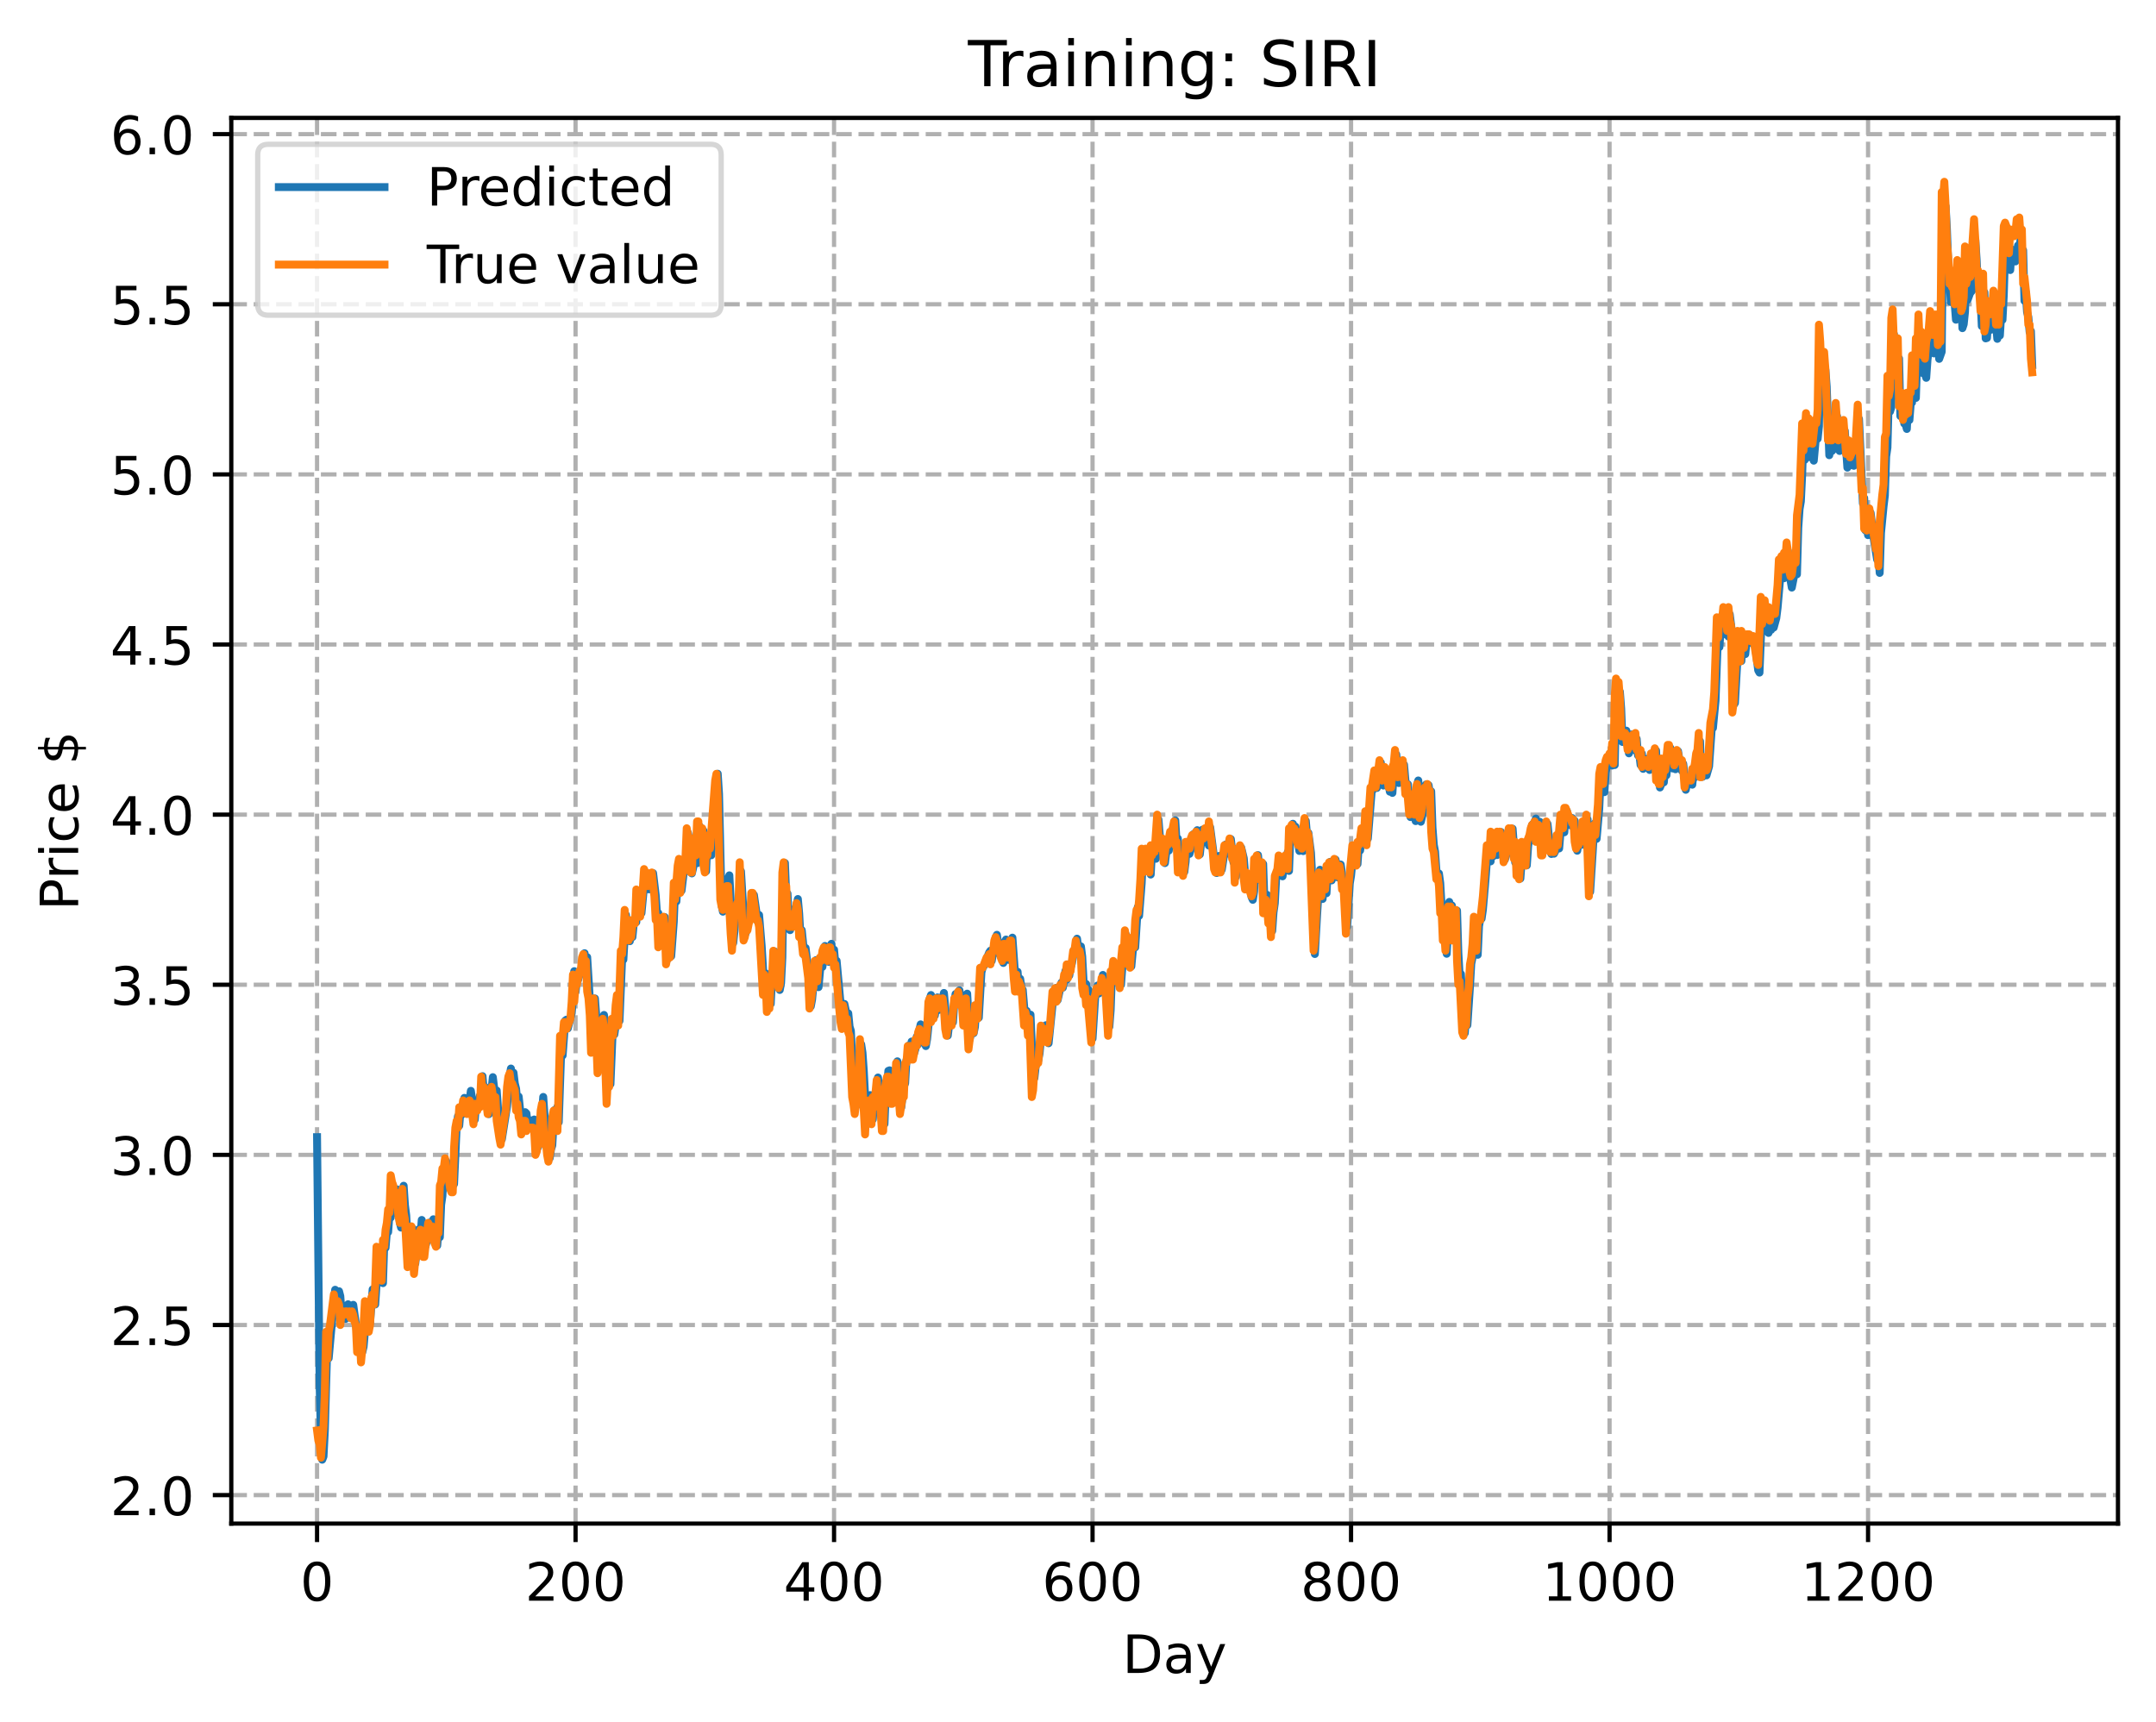 <?xml version="1.0" encoding="utf-8" standalone="no"?>
<!DOCTYPE svg PUBLIC "-//W3C//DTD SVG 1.1//EN"
  "http://www.w3.org/Graphics/SVG/1.1/DTD/svg11.dtd">
<!-- Created with matplotlib (https://matplotlib.org/) -->
<svg height="325.986pt" version="1.1" viewBox="0 0 408.101 325.986" width="408.101pt" xmlns="http://www.w3.org/2000/svg" xmlns:xlink="http://www.w3.org/1999/xlink">
 <defs>
  <style type="text/css">
*{stroke-linecap:butt;stroke-linejoin:round;}
  </style>
 </defs>
 <g id="figure_1">
  <g id="patch_1">
   <path d="M 0 325.986 
L 408.101 325.986 
L 408.101 0 
L 0 0 
z
" style="fill:#ffffff;"/>
  </g>
  <g id="axes_1">
   <g id="patch_2">
    <path d="M 43.781 288.43 
L 400.901 288.43 
L 400.901 22.318 
L 43.781 22.318 
z
" style="fill:#ffffff;"/>
   </g>
   <g id="matplotlib.axis_1">
    <g id="xtick_1">
     <g id="line2d_1">
      <path clip-path="url(#p59484e8679)" d="M 60.014 288.43 
L 60.014 22.318 
" style="fill:none;stroke:#b0b0b0;stroke-dasharray:2.96,1.28;stroke-dashoffset:0;stroke-width:0.8;"/>
     </g>
     <g id="line2d_2">
      <defs>
       <path d="M 0 0 
L 0 3.5 
" id="m2654609220" style="stroke:#000000;stroke-width:0.8;"/>
      </defs>
      <g>
       <use style="stroke:#000000;stroke-width:0.8;" x="60.014" xlink:href="#m2654609220" y="288.43"/>
      </g>
     </g>
     <g id="text_1">
      <!-- 0 -->
      <defs>
       <path d="M 31.781 66.406 
Q 24.172 66.406 20.328 58.906 
Q 16.5 51.422 16.5 36.375 
Q 16.5 21.391 20.328 13.891 
Q 24.172 6.391 31.781 6.391 
Q 39.453 6.391 43.281 13.891 
Q 47.125 21.391 47.125 36.375 
Q 47.125 51.422 43.281 58.906 
Q 39.453 66.406 31.781 66.406 
z
M 31.781 74.219 
Q 44.047 74.219 50.516 64.516 
Q 56.984 54.828 56.984 36.375 
Q 56.984 17.969 50.516 8.266 
Q 44.047 -1.422 31.781 -1.422 
Q 19.531 -1.422 13.062 8.266 
Q 6.594 17.969 6.594 36.375 
Q 6.594 54.828 13.062 64.516 
Q 19.531 74.219 31.781 74.219 
z
" id="DejaVuSans-48"/>
      </defs>
      <g transform="translate(56.833 303.029)scale(0.1 -0.1)">
       <use xlink:href="#DejaVuSans-48"/>
      </g>
     </g>
    </g>
    <g id="xtick_2">
     <g id="line2d_3">
      <path clip-path="url(#p59484e8679)" d="M 108.945 288.43 
L 108.945 22.318 
" style="fill:none;stroke:#b0b0b0;stroke-dasharray:2.96,1.28;stroke-dashoffset:0;stroke-width:0.8;"/>
     </g>
     <g id="line2d_4">
      <g>
       <use style="stroke:#000000;stroke-width:0.8;" x="108.945" xlink:href="#m2654609220" y="288.43"/>
      </g>
     </g>
     <g id="text_2">
      <!-- 200 -->
      <defs>
       <path d="M 19.188 8.297 
L 53.609 8.297 
L 53.609 0 
L 7.328 0 
L 7.328 8.297 
Q 12.938 14.109 22.625 23.891 
Q 32.328 33.688 34.812 36.531 
Q 39.547 41.844 41.422 45.531 
Q 43.312 49.219 43.312 52.781 
Q 43.312 58.594 39.234 62.25 
Q 35.156 65.922 28.609 65.922 
Q 23.969 65.922 18.812 64.312 
Q 13.672 62.703 7.812 59.422 
L 7.812 69.391 
Q 13.766 71.781 18.938 73 
Q 24.125 74.219 28.422 74.219 
Q 39.75 74.219 46.484 68.547 
Q 53.219 62.891 53.219 53.422 
Q 53.219 48.922 51.531 44.891 
Q 49.859 40.875 45.406 35.406 
Q 44.188 33.984 37.641 27.219 
Q 31.109 20.453 19.188 8.297 
z
" id="DejaVuSans-50"/>
      </defs>
      <g transform="translate(99.401 303.029)scale(0.1 -0.1)">
       <use xlink:href="#DejaVuSans-50"/>
       <use x="63.623" xlink:href="#DejaVuSans-48"/>
       <use x="127.246" xlink:href="#DejaVuSans-48"/>
      </g>
     </g>
    </g>
    <g id="xtick_3">
     <g id="line2d_5">
      <path clip-path="url(#p59484e8679)" d="M 157.875 288.43 
L 157.875 22.318 
" style="fill:none;stroke:#b0b0b0;stroke-dasharray:2.96,1.28;stroke-dashoffset:0;stroke-width:0.8;"/>
     </g>
     <g id="line2d_6">
      <g>
       <use style="stroke:#000000;stroke-width:0.8;" x="157.875" xlink:href="#m2654609220" y="288.43"/>
      </g>
     </g>
     <g id="text_3">
      <!-- 400 -->
      <defs>
       <path d="M 37.797 64.312 
L 12.891 25.391 
L 37.797 25.391 
z
M 35.203 72.906 
L 47.609 72.906 
L 47.609 25.391 
L 58.016 25.391 
L 58.016 17.188 
L 47.609 17.188 
L 47.609 0 
L 37.797 0 
L 37.797 17.188 
L 4.891 17.188 
L 4.891 26.703 
z
" id="DejaVuSans-52"/>
      </defs>
      <g transform="translate(148.331 303.029)scale(0.1 -0.1)">
       <use xlink:href="#DejaVuSans-52"/>
       <use x="63.623" xlink:href="#DejaVuSans-48"/>
       <use x="127.246" xlink:href="#DejaVuSans-48"/>
      </g>
     </g>
    </g>
    <g id="xtick_4">
     <g id="line2d_7">
      <path clip-path="url(#p59484e8679)" d="M 206.806 288.43 
L 206.806 22.318 
" style="fill:none;stroke:#b0b0b0;stroke-dasharray:2.96,1.28;stroke-dashoffset:0;stroke-width:0.8;"/>
     </g>
     <g id="line2d_8">
      <g>
       <use style="stroke:#000000;stroke-width:0.8;" x="206.806" xlink:href="#m2654609220" y="288.43"/>
      </g>
     </g>
     <g id="text_4">
      <!-- 600 -->
      <defs>
       <path d="M 33.016 40.375 
Q 26.375 40.375 22.484 35.828 
Q 18.609 31.297 18.609 23.391 
Q 18.609 15.531 22.484 10.953 
Q 26.375 6.391 33.016 6.391 
Q 39.656 6.391 43.531 10.953 
Q 47.406 15.531 47.406 23.391 
Q 47.406 31.297 43.531 35.828 
Q 39.656 40.375 33.016 40.375 
z
M 52.594 71.297 
L 52.594 62.312 
Q 48.875 64.062 45.094 64.984 
Q 41.312 65.922 37.594 65.922 
Q 27.828 65.922 22.672 59.328 
Q 17.531 52.734 16.797 39.406 
Q 19.672 43.656 24.016 45.922 
Q 28.375 48.188 33.594 48.188 
Q 44.578 48.188 50.953 41.516 
Q 57.328 34.859 57.328 23.391 
Q 57.328 12.156 50.688 5.359 
Q 44.047 -1.422 33.016 -1.422 
Q 20.359 -1.422 13.672 8.266 
Q 6.984 17.969 6.984 36.375 
Q 6.984 53.656 15.188 63.938 
Q 23.391 74.219 37.203 74.219 
Q 40.922 74.219 44.703 73.484 
Q 48.484 72.75 52.594 71.297 
z
" id="DejaVuSans-54"/>
      </defs>
      <g transform="translate(197.262 303.029)scale(0.1 -0.1)">
       <use xlink:href="#DejaVuSans-54"/>
       <use x="63.623" xlink:href="#DejaVuSans-48"/>
       <use x="127.246" xlink:href="#DejaVuSans-48"/>
      </g>
     </g>
    </g>
    <g id="xtick_5">
     <g id="line2d_9">
      <path clip-path="url(#p59484e8679)" d="M 255.736 288.43 
L 255.736 22.318 
" style="fill:none;stroke:#b0b0b0;stroke-dasharray:2.96,1.28;stroke-dashoffset:0;stroke-width:0.8;"/>
     </g>
     <g id="line2d_10">
      <g>
       <use style="stroke:#000000;stroke-width:0.8;" x="255.736" xlink:href="#m2654609220" y="288.43"/>
      </g>
     </g>
     <g id="text_5">
      <!-- 800 -->
      <defs>
       <path d="M 31.781 34.625 
Q 24.75 34.625 20.719 30.859 
Q 16.703 27.094 16.703 20.516 
Q 16.703 13.922 20.719 10.156 
Q 24.75 6.391 31.781 6.391 
Q 38.812 6.391 42.859 10.172 
Q 46.922 13.969 46.922 20.516 
Q 46.922 27.094 42.891 30.859 
Q 38.875 34.625 31.781 34.625 
z
M 21.922 38.812 
Q 15.578 40.375 12.031 44.719 
Q 8.5 49.078 8.5 55.328 
Q 8.5 64.062 14.719 69.141 
Q 20.953 74.219 31.781 74.219 
Q 42.672 74.219 48.875 69.141 
Q 55.078 64.062 55.078 55.328 
Q 55.078 49.078 51.531 44.719 
Q 48 40.375 41.703 38.812 
Q 48.828 37.156 52.797 32.312 
Q 56.781 27.484 56.781 20.516 
Q 56.781 9.906 50.312 4.234 
Q 43.844 -1.422 31.781 -1.422 
Q 19.734 -1.422 13.25 4.234 
Q 6.781 9.906 6.781 20.516 
Q 6.781 27.484 10.781 32.312 
Q 14.797 37.156 21.922 38.812 
z
M 18.312 54.391 
Q 18.312 48.734 21.844 45.562 
Q 25.391 42.391 31.781 42.391 
Q 38.141 42.391 41.719 45.562 
Q 45.312 48.734 45.312 54.391 
Q 45.312 60.062 41.719 63.234 
Q 38.141 66.406 31.781 66.406 
Q 25.391 66.406 21.844 63.234 
Q 18.312 60.062 18.312 54.391 
z
" id="DejaVuSans-56"/>
      </defs>
      <g transform="translate(246.193 303.029)scale(0.1 -0.1)">
       <use xlink:href="#DejaVuSans-56"/>
       <use x="63.623" xlink:href="#DejaVuSans-48"/>
       <use x="127.246" xlink:href="#DejaVuSans-48"/>
      </g>
     </g>
    </g>
    <g id="xtick_6">
     <g id="line2d_11">
      <path clip-path="url(#p59484e8679)" d="M 304.667 288.43 
L 304.667 22.318 
" style="fill:none;stroke:#b0b0b0;stroke-dasharray:2.96,1.28;stroke-dashoffset:0;stroke-width:0.8;"/>
     </g>
     <g id="line2d_12">
      <g>
       <use style="stroke:#000000;stroke-width:0.8;" x="304.667" xlink:href="#m2654609220" y="288.43"/>
      </g>
     </g>
     <g id="text_6">
      <!-- 1000 -->
      <defs>
       <path d="M 12.406 8.297 
L 28.516 8.297 
L 28.516 63.922 
L 10.984 60.406 
L 10.984 69.391 
L 28.422 72.906 
L 38.281 72.906 
L 38.281 8.297 
L 54.391 8.297 
L 54.391 0 
L 12.406 0 
z
" id="DejaVuSans-49"/>
      </defs>
      <g transform="translate(291.942 303.029)scale(0.1 -0.1)">
       <use xlink:href="#DejaVuSans-49"/>
       <use x="63.623" xlink:href="#DejaVuSans-48"/>
       <use x="127.246" xlink:href="#DejaVuSans-48"/>
       <use x="190.869" xlink:href="#DejaVuSans-48"/>
      </g>
     </g>
    </g>
    <g id="xtick_7">
     <g id="line2d_13">
      <path clip-path="url(#p59484e8679)" d="M 353.598 288.43 
L 353.598 22.318 
" style="fill:none;stroke:#b0b0b0;stroke-dasharray:2.96,1.28;stroke-dashoffset:0;stroke-width:0.8;"/>
     </g>
     <g id="line2d_14">
      <g>
       <use style="stroke:#000000;stroke-width:0.8;" x="353.598" xlink:href="#m2654609220" y="288.43"/>
      </g>
     </g>
     <g id="text_7">
      <!-- 1200 -->
      <g transform="translate(340.873 303.029)scale(0.1 -0.1)">
       <use xlink:href="#DejaVuSans-49"/>
       <use x="63.623" xlink:href="#DejaVuSans-50"/>
       <use x="127.246" xlink:href="#DejaVuSans-48"/>
       <use x="190.869" xlink:href="#DejaVuSans-48"/>
      </g>
     </g>
    </g>
    <g id="text_8">
     <!-- Day -->
     <defs>
      <path d="M 19.672 64.797 
L 19.672 8.109 
L 31.594 8.109 
Q 46.688 8.109 53.688 14.938 
Q 60.688 21.781 60.688 36.531 
Q 60.688 51.172 53.688 57.984 
Q 46.688 64.797 31.594 64.797 
z
M 9.812 72.906 
L 30.078 72.906 
Q 51.266 72.906 61.172 64.094 
Q 71.094 55.281 71.094 36.531 
Q 71.094 17.672 61.125 8.828 
Q 51.172 0 30.078 0 
L 9.812 0 
z
" id="DejaVuSans-68"/>
      <path d="M 34.281 27.484 
Q 23.391 27.484 19.188 25 
Q 14.984 22.516 14.984 16.5 
Q 14.984 11.719 18.141 8.906 
Q 21.297 6.109 26.703 6.109 
Q 34.188 6.109 38.703 11.406 
Q 43.219 16.703 43.219 25.484 
L 43.219 27.484 
z
M 52.203 31.203 
L 52.203 0 
L 43.219 0 
L 43.219 8.297 
Q 40.141 3.328 35.547 0.953 
Q 30.953 -1.422 24.312 -1.422 
Q 15.922 -1.422 10.953 3.297 
Q 6 8.016 6 15.922 
Q 6 25.141 12.172 29.828 
Q 18.359 34.516 30.609 34.516 
L 43.219 34.516 
L 43.219 35.406 
Q 43.219 41.609 39.141 45 
Q 35.062 48.391 27.688 48.391 
Q 23 48.391 18.547 47.266 
Q 14.109 46.141 10.016 43.891 
L 10.016 52.203 
Q 14.938 54.109 19.578 55.047 
Q 24.219 56 28.609 56 
Q 40.484 56 46.344 49.844 
Q 52.203 43.703 52.203 31.203 
z
" id="DejaVuSans-97"/>
      <path d="M 32.172 -5.078 
Q 28.375 -14.844 24.75 -17.812 
Q 21.141 -20.797 15.094 -20.797 
L 7.906 -20.797 
L 7.906 -13.281 
L 13.188 -13.281 
Q 16.891 -13.281 18.938 -11.516 
Q 21 -9.766 23.484 -3.219 
L 25.094 0.875 
L 2.984 54.688 
L 12.5 54.688 
L 29.594 11.922 
L 46.688 54.688 
L 56.203 54.688 
z
" id="DejaVuSans-121"/>
     </defs>
     <g transform="translate(212.468 316.707)scale(0.1 -0.1)">
      <use xlink:href="#DejaVuSans-68"/>
      <use x="77.002" xlink:href="#DejaVuSans-97"/>
      <use x="138.281" xlink:href="#DejaVuSans-121"/>
     </g>
    </g>
   </g>
   <g id="matplotlib.axis_2">
    <g id="ytick_1">
     <g id="line2d_15">
      <path clip-path="url(#p59484e8679)" d="M 43.781 283.038 
L 400.901 283.038 
" style="fill:none;stroke:#b0b0b0;stroke-dasharray:2.96,1.28;stroke-dashoffset:0;stroke-width:0.8;"/>
     </g>
     <g id="line2d_16">
      <defs>
       <path d="M 0 0 
L -3.5 0 
" id="m36e5f88b7d" style="stroke:#000000;stroke-width:0.8;"/>
      </defs>
      <g>
       <use style="stroke:#000000;stroke-width:0.8;" x="43.781" xlink:href="#m36e5f88b7d" y="283.038"/>
      </g>
     </g>
     <g id="text_9">
      <!-- 2.0 -->
      <defs>
       <path d="M 10.688 12.406 
L 21 12.406 
L 21 0 
L 10.688 0 
z
" id="DejaVuSans-46"/>
      </defs>
      <g transform="translate(20.878 286.837)scale(0.1 -0.1)">
       <use xlink:href="#DejaVuSans-50"/>
       <use x="63.623" xlink:href="#DejaVuSans-46"/>
       <use x="95.41" xlink:href="#DejaVuSans-48"/>
      </g>
     </g>
    </g>
    <g id="ytick_2">
     <g id="line2d_17">
      <path clip-path="url(#p59484e8679)" d="M 43.781 250.833 
L 400.901 250.833 
" style="fill:none;stroke:#b0b0b0;stroke-dasharray:2.96,1.28;stroke-dashoffset:0;stroke-width:0.8;"/>
     </g>
     <g id="line2d_18">
      <g>
       <use style="stroke:#000000;stroke-width:0.8;" x="43.781" xlink:href="#m36e5f88b7d" y="250.833"/>
      </g>
     </g>
     <g id="text_10">
      <!-- 2.5 -->
      <defs>
       <path d="M 10.797 72.906 
L 49.516 72.906 
L 49.516 64.594 
L 19.828 64.594 
L 19.828 46.734 
Q 21.969 47.469 24.109 47.828 
Q 26.266 48.188 28.422 48.188 
Q 40.625 48.188 47.75 41.5 
Q 54.891 34.812 54.891 23.391 
Q 54.891 11.625 47.562 5.094 
Q 40.234 -1.422 26.906 -1.422 
Q 22.312 -1.422 17.547 -0.641 
Q 12.797 0.141 7.719 1.703 
L 7.719 11.625 
Q 12.109 9.234 16.797 8.062 
Q 21.484 6.891 26.703 6.891 
Q 35.156 6.891 40.078 11.328 
Q 45.016 15.766 45.016 23.391 
Q 45.016 31 40.078 35.438 
Q 35.156 39.891 26.703 39.891 
Q 22.75 39.891 18.812 39.016 
Q 14.891 38.141 10.797 36.281 
z
" id="DejaVuSans-53"/>
      </defs>
      <g transform="translate(20.878 254.632)scale(0.1 -0.1)">
       <use xlink:href="#DejaVuSans-50"/>
       <use x="63.623" xlink:href="#DejaVuSans-46"/>
       <use x="95.41" xlink:href="#DejaVuSans-53"/>
      </g>
     </g>
    </g>
    <g id="ytick_3">
     <g id="line2d_19">
      <path clip-path="url(#p59484e8679)" d="M 43.781 218.627 
L 400.901 218.627 
" style="fill:none;stroke:#b0b0b0;stroke-dasharray:2.96,1.28;stroke-dashoffset:0;stroke-width:0.8;"/>
     </g>
     <g id="line2d_20">
      <g>
       <use style="stroke:#000000;stroke-width:0.8;" x="43.781" xlink:href="#m36e5f88b7d" y="218.627"/>
      </g>
     </g>
     <g id="text_11">
      <!-- 3.0 -->
      <defs>
       <path d="M 40.578 39.312 
Q 47.656 37.797 51.625 33 
Q 55.609 28.219 55.609 21.188 
Q 55.609 10.406 48.188 4.484 
Q 40.766 -1.422 27.094 -1.422 
Q 22.516 -1.422 17.656 -0.516 
Q 12.797 0.391 7.625 2.203 
L 7.625 11.719 
Q 11.719 9.328 16.594 8.109 
Q 21.484 6.891 26.812 6.891 
Q 36.078 6.891 40.938 10.547 
Q 45.797 14.203 45.797 21.188 
Q 45.797 27.641 41.281 31.266 
Q 36.766 34.906 28.719 34.906 
L 20.219 34.906 
L 20.219 43.016 
L 29.109 43.016 
Q 36.375 43.016 40.234 45.922 
Q 44.094 48.828 44.094 54.297 
Q 44.094 59.906 40.109 62.906 
Q 36.141 65.922 28.719 65.922 
Q 24.656 65.922 20.016 65.031 
Q 15.375 64.156 9.812 62.312 
L 9.812 71.094 
Q 15.438 72.656 20.344 73.438 
Q 25.25 74.219 29.594 74.219 
Q 40.828 74.219 47.359 69.109 
Q 53.906 64.016 53.906 55.328 
Q 53.906 49.266 50.438 45.094 
Q 46.969 40.922 40.578 39.312 
z
" id="DejaVuSans-51"/>
      </defs>
      <g transform="translate(20.878 222.427)scale(0.1 -0.1)">
       <use xlink:href="#DejaVuSans-51"/>
       <use x="63.623" xlink:href="#DejaVuSans-46"/>
       <use x="95.41" xlink:href="#DejaVuSans-48"/>
      </g>
     </g>
    </g>
    <g id="ytick_4">
     <g id="line2d_21">
      <path clip-path="url(#p59484e8679)" d="M 43.781 186.422 
L 400.901 186.422 
" style="fill:none;stroke:#b0b0b0;stroke-dasharray:2.96,1.28;stroke-dashoffset:0;stroke-width:0.8;"/>
     </g>
     <g id="line2d_22">
      <g>
       <use style="stroke:#000000;stroke-width:0.8;" x="43.781" xlink:href="#m36e5f88b7d" y="186.422"/>
      </g>
     </g>
     <g id="text_12">
      <!-- 3.5 -->
      <g transform="translate(20.878 190.221)scale(0.1 -0.1)">
       <use xlink:href="#DejaVuSans-51"/>
       <use x="63.623" xlink:href="#DejaVuSans-46"/>
       <use x="95.41" xlink:href="#DejaVuSans-53"/>
      </g>
     </g>
    </g>
    <g id="ytick_5">
     <g id="line2d_23">
      <path clip-path="url(#p59484e8679)" d="M 43.781 154.217 
L 400.901 154.217 
" style="fill:none;stroke:#b0b0b0;stroke-dasharray:2.96,1.28;stroke-dashoffset:0;stroke-width:0.8;"/>
     </g>
     <g id="line2d_24">
      <g>
       <use style="stroke:#000000;stroke-width:0.8;" x="43.781" xlink:href="#m36e5f88b7d" y="154.217"/>
      </g>
     </g>
     <g id="text_13">
      <!-- 4.0 -->
      <g transform="translate(20.878 158.016)scale(0.1 -0.1)">
       <use xlink:href="#DejaVuSans-52"/>
       <use x="63.623" xlink:href="#DejaVuSans-46"/>
       <use x="95.41" xlink:href="#DejaVuSans-48"/>
      </g>
     </g>
    </g>
    <g id="ytick_6">
     <g id="line2d_25">
      <path clip-path="url(#p59484e8679)" d="M 43.781 122.012 
L 400.901 122.012 
" style="fill:none;stroke:#b0b0b0;stroke-dasharray:2.96,1.28;stroke-dashoffset:0;stroke-width:0.8;"/>
     </g>
     <g id="line2d_26">
      <g>
       <use style="stroke:#000000;stroke-width:0.8;" x="43.781" xlink:href="#m36e5f88b7d" y="122.012"/>
      </g>
     </g>
     <g id="text_14">
      <!-- 4.5 -->
      <g transform="translate(20.878 125.811)scale(0.1 -0.1)">
       <use xlink:href="#DejaVuSans-52"/>
       <use x="63.623" xlink:href="#DejaVuSans-46"/>
       <use x="95.41" xlink:href="#DejaVuSans-53"/>
      </g>
     </g>
    </g>
    <g id="ytick_7">
     <g id="line2d_27">
      <path clip-path="url(#p59484e8679)" d="M 43.781 89.807 
L 400.901 89.807 
" style="fill:none;stroke:#b0b0b0;stroke-dasharray:2.96,1.28;stroke-dashoffset:0;stroke-width:0.8;"/>
     </g>
     <g id="line2d_28">
      <g>
       <use style="stroke:#000000;stroke-width:0.8;" x="43.781" xlink:href="#m36e5f88b7d" y="89.807"/>
      </g>
     </g>
     <g id="text_15">
      <!-- 5.0 -->
      <g transform="translate(20.878 93.606)scale(0.1 -0.1)">
       <use xlink:href="#DejaVuSans-53"/>
       <use x="63.623" xlink:href="#DejaVuSans-46"/>
       <use x="95.41" xlink:href="#DejaVuSans-48"/>
      </g>
     </g>
    </g>
    <g id="ytick_8">
     <g id="line2d_29">
      <path clip-path="url(#p59484e8679)" d="M 43.781 57.602 
L 400.901 57.602 
" style="fill:none;stroke:#b0b0b0;stroke-dasharray:2.96,1.28;stroke-dashoffset:0;stroke-width:0.8;"/>
     </g>
     <g id="line2d_30">
      <g>
       <use style="stroke:#000000;stroke-width:0.8;" x="43.781" xlink:href="#m36e5f88b7d" y="57.602"/>
      </g>
     </g>
     <g id="text_16">
      <!-- 5.5 -->
      <g transform="translate(20.878 61.401)scale(0.1 -0.1)">
       <use xlink:href="#DejaVuSans-53"/>
       <use x="63.623" xlink:href="#DejaVuSans-46"/>
       <use x="95.41" xlink:href="#DejaVuSans-53"/>
      </g>
     </g>
    </g>
    <g id="ytick_9">
     <g id="line2d_31">
      <path clip-path="url(#p59484e8679)" d="M 43.781 25.397 
L 400.901 25.397 
" style="fill:none;stroke:#b0b0b0;stroke-dasharray:2.96,1.28;stroke-dashoffset:0;stroke-width:0.8;"/>
     </g>
     <g id="line2d_32">
      <g>
       <use style="stroke:#000000;stroke-width:0.8;" x="43.781" xlink:href="#m36e5f88b7d" y="25.397"/>
      </g>
     </g>
     <g id="text_17">
      <!-- 6.0 -->
      <g transform="translate(20.878 29.196)scale(0.1 -0.1)">
       <use xlink:href="#DejaVuSans-54"/>
       <use x="63.623" xlink:href="#DejaVuSans-46"/>
       <use x="95.41" xlink:href="#DejaVuSans-48"/>
      </g>
     </g>
    </g>
    <g id="text_18">
     <!-- Price $ -->
     <defs>
      <path d="M 19.672 64.797 
L 19.672 37.406 
L 32.078 37.406 
Q 38.969 37.406 42.719 40.969 
Q 46.484 44.531 46.484 51.125 
Q 46.484 57.672 42.719 61.234 
Q 38.969 64.797 32.078 64.797 
z
M 9.812 72.906 
L 32.078 72.906 
Q 44.344 72.906 50.609 67.359 
Q 56.891 61.812 56.891 51.125 
Q 56.891 40.328 50.609 34.812 
Q 44.344 29.297 32.078 29.297 
L 19.672 29.297 
L 19.672 0 
L 9.812 0 
z
" id="DejaVuSans-80"/>
      <path d="M 41.109 46.297 
Q 39.594 47.172 37.812 47.578 
Q 36.031 48 33.891 48 
Q 26.266 48 22.188 43.047 
Q 18.109 38.094 18.109 28.812 
L 18.109 0 
L 9.078 0 
L 9.078 54.688 
L 18.109 54.688 
L 18.109 46.188 
Q 20.953 51.172 25.484 53.578 
Q 30.031 56 36.531 56 
Q 37.453 56 38.578 55.875 
Q 39.703 55.766 41.062 55.516 
z
" id="DejaVuSans-114"/>
      <path d="M 9.422 54.688 
L 18.406 54.688 
L 18.406 0 
L 9.422 0 
z
M 9.422 75.984 
L 18.406 75.984 
L 18.406 64.594 
L 9.422 64.594 
z
" id="DejaVuSans-105"/>
      <path d="M 48.781 52.594 
L 48.781 44.188 
Q 44.969 46.297 41.141 47.344 
Q 37.312 48.391 33.406 48.391 
Q 24.656 48.391 19.812 42.844 
Q 14.984 37.312 14.984 27.297 
Q 14.984 17.281 19.812 11.734 
Q 24.656 6.203 33.406 6.203 
Q 37.312 6.203 41.141 7.25 
Q 44.969 8.297 48.781 10.406 
L 48.781 2.094 
Q 45.016 0.344 40.984 -0.531 
Q 36.969 -1.422 32.422 -1.422 
Q 20.062 -1.422 12.781 6.344 
Q 5.516 14.109 5.516 27.297 
Q 5.516 40.672 12.859 48.328 
Q 20.219 56 33.016 56 
Q 37.156 56 41.109 55.141 
Q 45.062 54.297 48.781 52.594 
z
" id="DejaVuSans-99"/>
      <path d="M 56.203 29.594 
L 56.203 25.203 
L 14.891 25.203 
Q 15.484 15.922 20.484 11.062 
Q 25.484 6.203 34.422 6.203 
Q 39.594 6.203 44.453 7.469 
Q 49.312 8.734 54.109 11.281 
L 54.109 2.781 
Q 49.266 0.734 44.188 -0.344 
Q 39.109 -1.422 33.891 -1.422 
Q 20.797 -1.422 13.156 6.188 
Q 5.516 13.812 5.516 26.812 
Q 5.516 40.234 12.766 48.109 
Q 20.016 56 32.328 56 
Q 43.359 56 49.781 48.891 
Q 56.203 41.797 56.203 29.594 
z
M 47.219 32.234 
Q 47.125 39.594 43.094 43.984 
Q 39.062 48.391 32.422 48.391 
Q 24.906 48.391 20.391 44.141 
Q 15.875 39.891 15.188 32.172 
z
" id="DejaVuSans-101"/>
      <path id="DejaVuSans-32"/>
      <path d="M 33.797 -14.703 
L 28.906 -14.703 
L 28.859 0 
Q 23.734 0.094 18.609 1.188 
Q 13.484 2.297 8.297 4.5 
L 8.297 13.281 
Q 13.281 10.156 18.375 8.562 
Q 23.484 6.984 28.906 6.938 
L 28.906 29.203 
Q 18.109 30.953 13.203 35.156 
Q 8.297 39.359 8.297 46.688 
Q 8.297 54.641 13.625 59.219 
Q 18.953 63.812 28.906 64.5 
L 28.906 75.984 
L 33.797 75.984 
L 33.797 64.656 
Q 38.328 64.453 42.578 63.688 
Q 46.828 62.938 50.875 61.625 
L 50.875 53.078 
Q 46.828 55.125 42.547 56.25 
Q 38.281 57.375 33.797 57.562 
L 33.797 36.719 
Q 44.875 35.016 50.094 30.609 
Q 55.328 26.219 55.328 18.609 
Q 55.328 10.359 49.781 5.594 
Q 44.234 0.828 33.797 0.094 
z
M 28.906 37.594 
L 28.906 57.625 
Q 23.25 56.984 20.266 54.391 
Q 17.281 51.812 17.281 47.516 
Q 17.281 43.312 20.031 40.969 
Q 22.797 38.625 28.906 37.594 
z
M 33.797 28.219 
L 33.797 7.078 
Q 39.984 7.906 43.141 10.594 
Q 46.297 13.281 46.297 17.672 
Q 46.297 21.969 43.281 24.5 
Q 40.281 27.047 33.797 28.219 
z
" id="DejaVuSans-36"/>
     </defs>
     <g transform="translate(14.798 172.342)rotate(-90)scale(0.1 -0.1)">
      <use xlink:href="#DejaVuSans-80"/>
      <use x="58.553" xlink:href="#DejaVuSans-114"/>
      <use x="99.666" xlink:href="#DejaVuSans-105"/>
      <use x="127.449" xlink:href="#DejaVuSans-99"/>
      <use x="182.43" xlink:href="#DejaVuSans-101"/>
      <use x="243.953" xlink:href="#DejaVuSans-32"/>
      <use x="275.74" xlink:href="#DejaVuSans-36"/>
     </g>
    </g>
   </g>
   <g id="line2d_33">
    <path clip-path="url(#p59484e8679)" d="M 60.014 215.276 
L 60.503 262.325 
L 60.748 271.697 
L 60.993 276.334 
L 61.237 275.723 
L 61.482 270.91 
L 61.971 253.925 
L 62.216 257.132 
L 62.705 251.716 
L 63.439 244.165 
L 63.684 245.599 
L 63.928 245.695 
L 64.173 244.442 
L 64.418 245.388 
L 64.662 248.873 
L 64.907 247.916 
L 65.396 249.681 
L 65.641 247.803 
L 65.886 246.908 
L 66.13 248.317 
L 66.375 247.862 
L 66.62 248.504 
L 66.864 247.018 
L 67.843 254.193 
L 68.088 251.837 
L 68.332 252.53 
L 68.577 255.969 
L 68.821 254.974 
L 69.066 252.227 
L 69.311 248.029 
L 69.555 248.726 
L 69.8 250.196 
L 70.045 250.447 
L 70.534 244.095 
L 70.779 244.879 
L 71.023 246.95 
L 71.268 243.262 
L 71.513 236.769 
L 71.757 237.112 
L 72.491 242.91 
L 72.736 235.301 
L 72.981 236.226 
L 73.225 233.295 
L 73.47 233.247 
L 73.715 229.93 
L 73.959 230.499 
L 74.204 224.022 
L 74.449 225.088 
L 74.938 229.631 
L 75.182 225.166 
L 75.672 231.434 
L 75.916 232.391 
L 76.406 224.474 
L 76.65 228.155 
L 76.895 230.094 
L 77.384 239.227 
L 77.629 235.183 
L 77.874 234.155 
L 78.118 232.582 
L 78.608 239.19 
L 79.342 232.677 
L 79.586 233.968 
L 79.831 230.948 
L 80.076 232.6 
L 80.32 235.338 
L 80.565 235.844 
L 80.809 234.81 
L 81.299 231.459 
L 81.543 233.503 
L 82.033 230.818 
L 82.277 233.245 
L 82.522 233.875 
L 82.767 235.787 
L 83.011 232.76 
L 83.256 234.216 
L 83.501 228.07 
L 83.745 226.393 
L 83.99 221.816 
L 84.235 220.166 
L 84.479 219.858 
L 84.724 222.281 
L 84.969 220.907 
L 85.703 224.494 
L 85.947 224.144 
L 86.437 213.29 
L 86.681 211.325 
L 86.926 213.115 
L 87.17 210.187 
L 87.415 211.023 
L 87.904 207.839 
L 88.149 208.9 
L 88.394 208.976 
L 88.638 209.924 
L 89.128 206.506 
L 89.372 208.119 
L 89.862 211.972 
L 90.106 209.148 
L 90.351 208.302 
L 90.596 209.646 
L 90.84 207.426 
L 91.085 208.791 
L 91.33 203.729 
L 91.574 206.581 
L 91.819 205.758 
L 92.308 209.784 
L 92.553 210.91 
L 93.287 203.915 
L 93.776 207.84 
L 94.021 206.443 
L 94.51 213.236 
L 94.999 215.666 
L 95.978 209.427 
L 96.467 203.63 
L 96.712 202.282 
L 96.957 204.369 
L 97.201 203.069 
L 97.446 205.094 
L 97.691 206.125 
L 97.935 208.922 
L 98.18 207.589 
L 98.669 212.087 
L 98.914 213.803 
L 99.158 211.67 
L 99.403 210.542 
L 99.648 210.777 
L 99.892 212.791 
L 100.382 212.27 
L 100.626 212.097 
L 100.871 212.226 
L 101.116 211.931 
L 101.36 213.521 
L 101.605 217.225 
L 101.85 217.17 
L 102.339 213.988 
L 102.828 207.661 
L 103.318 214.746 
L 103.562 214.475 
L 104.052 219.247 
L 104.296 217.592 
L 104.541 216.836 
L 104.785 212.31 
L 105.03 210.11 
L 105.275 210.598 
L 105.519 209.522 
L 105.764 212.449 
L 106.253 198.103 
L 106.498 199.815 
L 106.987 193.226 
L 107.232 193.031 
L 107.477 194.691 
L 108.211 191.813 
L 108.455 189.064 
L 108.7 183.853 
L 108.945 187.765 
L 109.189 185.645 
L 109.434 185.461 
L 109.923 183.551 
L 110.168 184.285 
L 110.657 180.453 
L 110.902 182.666 
L 111.146 181.2 
L 111.636 188.984 
L 112.125 197.928 
L 112.614 189.015 
L 113.104 195.61 
L 113.348 200.605 
L 113.593 198.764 
L 113.838 199.998 
L 114.327 192.139 
L 114.572 193.923 
L 115.061 205.977 
L 115.306 204.611 
L 115.55 205.234 
L 116.04 193.498 
L 116.284 195.844 
L 116.529 194.192 
L 117.018 189.139 
L 117.263 193.268 
L 117.752 181.528 
L 117.997 181.672 
L 118.486 173.21 
L 118.731 176.022 
L 118.975 175.316 
L 119.22 178.177 
L 119.465 174.679 
L 119.709 177.4 
L 119.954 174.927 
L 120.199 174.649 
L 120.443 174.564 
L 120.688 169.437 
L 120.933 170.926 
L 121.177 170.105 
L 121.422 172.866 
L 122.156 165.185 
L 122.4 168.365 
L 122.645 165.838 
L 122.89 168.363 
L 123.379 166.042 
L 123.624 165.296 
L 124.113 169.459 
L 124.358 173.013 
L 124.602 172.839 
L 124.847 177.75 
L 125.092 174.631 
L 125.336 175.819 
L 125.826 173.608 
L 126.07 175.73 
L 126.315 181.643 
L 126.56 181.104 
L 126.804 178.296 
L 127.049 181.017 
L 127.538 174.489 
L 127.783 168.245 
L 128.028 170.665 
L 128.517 164.196 
L 128.761 163.246 
L 129.006 168.608 
L 129.74 162.532 
L 129.985 162.331 
L 130.229 157.69 
L 130.474 159.024 
L 130.719 163.376 
L 130.963 165.344 
L 131.208 164.298 
L 131.453 158.89 
L 131.697 160.508 
L 131.942 163.423 
L 132.187 157.514 
L 132.431 156.422 
L 132.676 159.846 
L 132.921 157.6 
L 133.165 157.281 
L 133.41 162.807 
L 133.655 164.939 
L 133.899 159.278 
L 134.144 161.291 
L 134.388 158.964 
L 134.633 161.919 
L 135.856 146.475 
L 136.101 150.309 
L 136.59 171.308 
L 136.835 172.589 
L 137.08 172.255 
L 137.814 166.313 
L 138.058 165.71 
L 138.548 175.007 
L 138.792 178.504 
L 139.037 176.205 
L 139.282 172.686 
L 139.526 172.386 
L 139.771 171.291 
L 140.016 172.795 
L 140.26 164.955 
L 140.994 177.037 
L 141.239 176.403 
L 141.483 174.416 
L 141.728 174.356 
L 141.973 173.231 
L 142.217 173.331 
L 142.462 170.075 
L 142.707 169.423 
L 143.441 174.494 
L 143.685 173.213 
L 144.175 179.102 
L 144.664 187.263 
L 144.909 184.252 
L 145.153 185.11 
L 145.398 189.683 
L 145.643 187.509 
L 145.887 190.046 
L 146.132 185.397 
L 146.376 183.808 
L 146.621 180.108 
L 146.866 181.313 
L 147.355 186.081 
L 147.6 187.407 
L 147.844 186.093 
L 148.089 181.241 
L 148.334 165.588 
L 148.578 163.37 
L 148.823 169.591 
L 149.068 169.174 
L 149.312 174.491 
L 149.557 176.083 
L 150.046 173.237 
L 150.291 174.607 
L 150.536 172.134 
L 150.78 171.389 
L 151.025 170.193 
L 151.27 172.916 
L 151.514 177.18 
L 151.759 176.081 
L 152.248 180.809 
L 152.493 179.459 
L 153.227 185.828 
L 153.471 190.526 
L 153.716 189.228 
L 154.45 181.769 
L 154.695 182.634 
L 154.939 186.877 
L 155.429 181.511 
L 155.673 183.045 
L 156.163 179.081 
L 156.407 180.946 
L 156.897 182.092 
L 157.141 179.2 
L 157.386 178.668 
L 157.631 181.657 
L 157.875 179.784 
L 158.12 182.495 
L 158.364 181.886 
L 159.343 192.618 
L 159.588 193.791 
L 159.832 190.051 
L 160.077 191.197 
L 160.322 193.278 
L 160.566 191.829 
L 160.811 194.359 
L 161.056 195.143 
L 161.545 205.709 
L 162.034 209.382 
L 162.279 207.495 
L 162.524 204.575 
L 162.768 203.036 
L 163.013 197.706 
L 163.258 199.288 
L 163.502 202.698 
L 163.992 212.128 
L 164.236 208.768 
L 164.481 211.356 
L 164.725 207.312 
L 165.215 211.904 
L 165.459 208.179 
L 165.704 209.3 
L 166.193 203.981 
L 166.438 206.315 
L 166.683 205.118 
L 167.172 212.74 
L 167.417 212.788 
L 167.661 207.008 
L 167.906 205.666 
L 168.151 202.718 
L 168.395 202.624 
L 168.885 207.498 
L 169.129 206.948 
L 169.374 207.335 
L 169.619 204.829 
L 169.863 200.918 
L 170.597 209.638 
L 171.086 205.627 
L 171.331 205.09 
L 171.576 200.686 
L 171.82 200.319 
L 172.065 197.894 
L 172.31 199.59 
L 172.554 197.176 
L 172.799 199.766 
L 173.044 199.361 
L 173.288 198.531 
L 173.533 196.252 
L 173.778 197.705 
L 174.022 195.015 
L 174.267 193.918 
L 174.512 196.279 
L 174.756 195.532 
L 175.001 197.367 
L 175.246 198.034 
L 175.49 196.701 
L 175.735 194.296 
L 175.98 189.096 
L 176.224 188.366 
L 176.469 192.477 
L 176.713 190.846 
L 176.958 192.234 
L 177.447 188.819 
L 177.692 191.191 
L 177.937 189.241 
L 178.181 190.851 
L 178.426 188.913 
L 178.671 187.976 
L 179.405 196.04 
L 179.649 194.068 
L 180.139 191.902 
L 180.383 193.529 
L 180.628 189.852 
L 180.873 188.18 
L 181.117 189.993 
L 181.607 187.475 
L 182.096 190.567 
L 182.34 191.327 
L 182.585 193.811 
L 183.074 188.109 
L 183.564 196.716 
L 184.053 194.114 
L 184.298 195.592 
L 184.542 194.39 
L 184.787 190.37 
L 185.032 191.893 
L 185.276 192.66 
L 185.766 184.095 
L 186.01 183.147 
L 186.255 182.869 
L 187.234 180.322 
L 187.478 179.972 
L 187.723 181.905 
L 188.212 178.984 
L 188.457 177.5 
L 188.701 176.969 
L 189.191 180.611 
L 189.435 179.28 
L 189.68 181.236 
L 189.925 182.296 
L 190.169 178.315 
L 190.414 177.866 
L 190.903 181.718 
L 191.393 178.022 
L 191.637 177.504 
L 192.127 184.31 
L 192.371 186.479 
L 192.616 183.96 
L 192.861 187.048 
L 193.105 185.293 
L 193.35 187.028 
L 193.595 187.39 
L 194.084 193.193 
L 194.328 191.359 
L 194.573 192.893 
L 194.818 195.47 
L 195.062 192.077 
L 195.552 203.655 
L 195.796 204.087 
L 196.041 201.864 
L 196.53 200.73 
L 196.775 199.431 
L 197.264 194.281 
L 197.509 196.521 
L 197.754 194.538 
L 197.998 194.077 
L 198.488 197.495 
L 199.222 190.26 
L 199.466 187.556 
L 199.711 187.437 
L 199.956 187.013 
L 200.2 189.32 
L 200.934 186.006 
L 201.179 186.977 
L 201.423 185.71 
L 201.668 183.806 
L 201.913 185.466 
L 202.157 182.656 
L 202.402 184.679 
L 202.647 183.167 
L 202.891 182.389 
L 203.381 179.71 
L 203.625 179.162 
L 203.87 177.701 
L 204.115 179.62 
L 204.359 180.532 
L 204.604 179.163 
L 204.849 181.085 
L 205.093 185.578 
L 205.338 187.811 
L 205.583 186.269 
L 205.827 188.856 
L 206.072 187.404 
L 206.806 196.612 
L 207.295 188.906 
L 207.784 186.561 
L 208.029 188.067 
L 208.518 186.534 
L 208.763 184.563 
L 209.252 186.844 
L 209.497 187.841 
L 209.986 194.383 
L 210.231 191.217 
L 210.476 184.51 
L 210.72 185.587 
L 210.965 183.222 
L 211.21 183.983 
L 211.454 185.809 
L 211.699 184.552 
L 211.943 183.98 
L 212.188 186.433 
L 212.677 179.961 
L 212.922 181.966 
L 213.167 177.009 
L 213.411 178.434 
L 213.656 181.621 
L 213.901 180.182 
L 214.145 182.945 
L 214.635 177.803 
L 214.879 179.35 
L 215.369 171.722 
L 215.613 173.379 
L 216.103 167.167 
L 216.347 161.752 
L 216.592 165.001 
L 216.837 161.867 
L 217.081 161.004 
L 217.326 163.292 
L 217.571 163.954 
L 217.815 165.559 
L 218.06 160.864 
L 218.304 162.677 
L 218.549 161.048 
L 218.794 162.576 
L 219.283 155.153 
L 219.528 158.112 
L 220.017 161.706 
L 220.262 159.271 
L 220.506 163.39 
L 220.996 159.395 
L 221.24 161.029 
L 221.485 158.84 
L 221.73 157.694 
L 221.974 157.489 
L 222.219 156.896 
L 222.464 155.298 
L 222.708 159.391 
L 222.953 158.744 
L 223.198 163.69 
L 223.442 162.781 
L 223.687 164.212 
L 223.931 162.218 
L 224.176 165.058 
L 224.421 163.139 
L 224.665 159.407 
L 225.155 161.648 
L 225.399 160.816 
L 225.889 157.915 
L 226.133 159.976 
L 226.378 158.942 
L 226.623 157.16 
L 226.867 158.404 
L 227.112 161.747 
L 227.601 157.071 
L 227.846 157.583 
L 228.091 159.394 
L 228.335 157.075 
L 228.58 158.266 
L 228.825 160.069 
L 229.069 156.609 
L 230.048 164.184 
L 230.292 165.266 
L 230.782 162.036 
L 231.026 165.076 
L 231.271 164.625 
L 232.005 159.883 
L 232.25 161.613 
L 232.984 158.844 
L 233.473 163.242 
L 233.718 160.765 
L 233.962 165.951 
L 234.207 163.154 
L 234.452 161.988 
L 234.696 163.419 
L 234.941 160.454 
L 235.43 162.472 
L 235.919 168.25 
L 236.164 165.447 
L 236.653 167.872 
L 236.898 169.822 
L 237.143 170.345 
L 237.387 168.744 
L 237.632 163.831 
L 238.121 161.882 
L 238.611 166.617 
L 238.855 166.151 
L 239.1 163.557 
L 239.345 170.903 
L 239.589 170.643 
L 239.834 169.394 
L 240.079 171.378 
L 240.323 174.765 
L 240.568 172.724 
L 240.813 176.226 
L 241.057 172.717 
L 241.302 170.987 
L 241.547 166.423 
L 241.791 165.033 
L 242.036 164.493 
L 242.28 162.322 
L 242.77 165.895 
L 243.014 164.168 
L 243.259 163.858 
L 243.748 161.336 
L 243.993 164.87 
L 244.238 158.426 
L 244.482 158.272 
L 244.727 155.947 
L 244.972 157.26 
L 245.216 156.493 
L 245.461 157.701 
L 245.95 161.093 
L 246.195 158.648 
L 246.44 157.708 
L 246.684 161.125 
L 247.174 155.402 
L 247.418 158.323 
L 247.663 157.68 
L 248.152 161.451 
L 248.641 171.115 
L 248.886 180.603 
L 249.375 172.072 
L 249.865 164.655 
L 250.109 166.902 
L 250.354 170.185 
L 250.599 166.436 
L 251.088 169.1 
L 251.333 164.798 
L 251.577 165.172 
L 251.822 163.148 
L 252.067 166.665 
L 252.311 165.711 
L 252.801 162.736 
L 253.045 163.713 
L 253.29 166.12 
L 253.535 163.74 
L 253.779 163.665 
L 254.024 165.374 
L 254.268 168.546 
L 254.513 166.509 
L 255.002 175.421 
L 255.492 167.264 
L 255.736 165.76 
L 256.226 160.737 
L 256.47 162.156 
L 256.715 160.762 
L 256.96 163.565 
L 257.204 159.883 
L 257.449 161.011 
L 257.938 157.376 
L 258.183 156.733 
L 258.428 158.723 
L 258.672 154.698 
L 258.917 158.749 
L 259.651 149.669 
L 259.895 149.529 
L 260.385 146.079 
L 260.629 149.165 
L 260.874 146.395 
L 261.363 144.361 
L 261.608 147.388 
L 261.853 148.711 
L 262.097 147.54 
L 262.342 145.676 
L 263.076 149.873 
L 263.321 148.367 
L 263.565 150.105 
L 263.81 146.229 
L 264.055 145.065 
L 264.299 142.827 
L 264.789 148.236 
L 265.278 146.08 
L 265.523 148.129 
L 265.767 144.769 
L 266.256 150.321 
L 266.501 148.468 
L 266.99 154.684 
L 267.235 153.143 
L 267.48 150.318 
L 267.724 154.38 
L 267.969 155.443 
L 268.214 148.682 
L 268.458 147.75 
L 268.948 155.566 
L 269.192 154.542 
L 269.437 153.015 
L 269.682 150.067 
L 269.926 148.513 
L 270.171 150.367 
L 270.416 148.635 
L 270.66 150.36 
L 270.905 149.8 
L 271.15 156.655 
L 271.394 159.886 
L 271.639 161.236 
L 271.883 164.652 
L 272.128 166.416 
L 272.373 165.355 
L 272.617 167.169 
L 272.862 171.433 
L 273.107 171.348 
L 273.351 177.636 
L 273.596 176.215 
L 273.841 180.557 
L 274.33 170.736 
L 274.575 175.034 
L 274.819 171.407 
L 275.064 176.459 
L 275.309 176.068 
L 275.553 173.458 
L 275.798 172.386 
L 276.043 180.321 
L 276.287 184.615 
L 276.532 184.38 
L 277.021 193.991 
L 277.266 195.577 
L 277.511 192.304 
L 277.755 194.073 
L 278.244 186.775 
L 278.489 182.457 
L 278.734 181.223 
L 278.978 179.061 
L 279.223 174.344 
L 279.468 178.817 
L 279.712 180.752 
L 279.957 175.286 
L 280.202 174.022 
L 280.446 173.918 
L 280.691 172.224 
L 281.18 166.529 
L 281.67 160.092 
L 282.159 163.067 
L 282.404 158.214 
L 282.648 162.089 
L 282.893 160.054 
L 283.138 159.57 
L 283.382 161.87 
L 283.627 158.708 
L 283.871 159.545 
L 284.116 157.501 
L 284.361 160.022 
L 284.605 159.128 
L 284.85 162.734 
L 285.095 161.937 
L 285.584 157.906 
L 285.829 156.913 
L 286.073 158.411 
L 286.318 156.882 
L 286.807 163.267 
L 287.052 160.296 
L 287.297 165.061 
L 287.541 163.537 
L 287.786 166.319 
L 288.275 159.815 
L 288.52 161.761 
L 288.765 160.299 
L 289.009 163.819 
L 289.254 160.173 
L 289.499 158.534 
L 289.743 157.675 
L 289.988 156.199 
L 290.477 155.619 
L 290.722 154.959 
L 290.966 158.072 
L 291.456 155.573 
L 291.7 157.729 
L 291.945 161.628 
L 292.19 160.899 
L 292.434 158.67 
L 292.679 158.412 
L 292.924 155.97 
L 293.413 160.559 
L 293.658 161.667 
L 293.902 159.577 
L 294.147 161.613 
L 294.392 161.145 
L 294.636 160.339 
L 294.881 158.577 
L 295.126 160.622 
L 295.615 154.724 
L 296.104 157.565 
L 296.349 153.773 
L 296.593 153.527 
L 297.083 155.863 
L 297.327 156.268 
L 297.572 154.85 
L 297.817 156.376 
L 298.061 155.368 
L 298.306 159.436 
L 298.551 161.051 
L 298.795 159.584 
L 299.04 159.226 
L 299.285 158.022 
L 299.529 159.913 
L 299.774 156.096 
L 300.019 155.749 
L 300.263 158.201 
L 300.508 155.113 
L 300.997 168.818 
L 301.731 157.236 
L 301.976 155.763 
L 302.22 158.803 
L 302.71 153.143 
L 302.954 147.82 
L 303.199 145.914 
L 303.444 148.741 
L 303.688 149.96 
L 303.933 146.18 
L 304.422 143.862 
L 304.667 143.888 
L 304.912 143.175 
L 305.156 144.925 
L 305.401 141.421 
L 305.646 144.826 
L 305.89 133.066 
L 306.135 129.363 
L 306.38 132.907 
L 306.624 130.954 
L 306.869 134.168 
L 307.114 140.463 
L 307.847 138.319 
L 308.337 142.615 
L 308.826 139.029 
L 309.071 141.398 
L 309.315 139.221 
L 309.56 142.095 
L 309.805 139.885 
L 310.049 142.986 
L 310.294 142.815 
L 310.539 144.812 
L 310.783 142.663 
L 311.028 145.55 
L 311.517 143.818 
L 312.007 143.586 
L 312.251 145.761 
L 312.496 144.611 
L 312.741 142.678 
L 312.985 145.064 
L 313.474 142.092 
L 313.719 147.496 
L 313.964 145.806 
L 314.208 149.079 
L 314.453 148.463 
L 314.698 144.554 
L 314.942 148.106 
L 315.187 145.536 
L 315.432 146.774 
L 315.921 141.745 
L 316.166 141.592 
L 316.41 144.914 
L 316.655 145.485 
L 316.9 144.007 
L 317.144 145.625 
L 317.634 142.214 
L 318.123 145.27 
L 318.368 145.916 
L 318.612 144.598 
L 318.857 146.535 
L 319.102 149.516 
L 319.346 148.157 
L 319.591 148.262 
L 319.835 147.365 
L 320.08 147.207 
L 320.325 148.55 
L 320.569 146.201 
L 320.814 147.163 
L 321.303 143.266 
L 321.548 142.847 
L 321.793 140.332 
L 322.037 147.042 
L 322.282 147.046 
L 322.527 143.995 
L 323.016 146.782 
L 323.505 145.073 
L 323.995 138.028 
L 324.239 137.816 
L 324.729 132.624 
L 325.218 119.248 
L 325.462 122.502 
L 325.707 118.985 
L 325.952 120.221 
L 326.196 118.747 
L 326.441 116.165 
L 326.686 117.657 
L 326.93 116.262 
L 327.175 120.51 
L 327.42 116.293 
L 327.909 120.238 
L 328.154 133.448 
L 328.398 133.093 
L 329.132 120.188 
L 329.377 120.978 
L 329.622 125.148 
L 329.866 120.623 
L 330.356 123.834 
L 330.6 121.503 
L 330.845 120.896 
L 331.334 120.289 
L 331.579 121.741 
L 332.068 120.718 
L 332.802 126.899 
L 333.047 127.331 
L 333.536 115.019 
L 333.781 119.348 
L 334.27 115.7 
L 334.515 118.827 
L 334.759 119.818 
L 335.004 116.744 
L 335.249 119.237 
L 335.493 117.168 
L 335.738 118.809 
L 336.227 117.02 
L 336.472 115.057 
L 337.206 106.666 
L 337.45 106.839 
L 337.695 109.46 
L 337.94 106.365 
L 338.184 107.365 
L 338.429 104.327 
L 338.674 106.468 
L 338.918 109.825 
L 339.163 111.236 
L 339.652 108.766 
L 339.897 107.244 
L 340.142 108.721 
L 340.386 99.942 
L 340.631 96.386 
L 340.876 94.928 
L 341.12 89.947 
L 341.365 82.32 
L 341.61 87.057 
L 341.854 85.147 
L 342.099 81.772 
L 342.344 86.541 
L 342.588 81.814 
L 343.078 86.394 
L 343.322 87.209 
L 343.811 81.882 
L 344.056 83.065 
L 344.301 80.676 
L 344.545 66.145 
L 344.79 68.738 
L 345.035 73.828 
L 345.524 70.01 
L 345.769 73.167 
L 346.258 86.175 
L 346.503 84.215 
L 346.747 85.396 
L 346.992 85.115 
L 347.481 82.633 
L 347.726 78.784 
L 348.215 85.374 
L 348.46 84.209 
L 348.705 84.525 
L 349.194 81.556 
L 349.683 88.524 
L 349.928 86.146 
L 350.172 85.215 
L 350.417 88.058 
L 350.662 87.874 
L 350.906 88.18 
L 351.151 87.819 
L 351.396 87.947 
L 351.885 79.313 
L 352.619 95.31 
L 352.864 94.285 
L 353.108 100.409 
L 353.353 99.742 
L 353.598 101.31 
L 353.842 97.7 
L 354.087 97.095 
L 354.576 101.395 
L 355.31 105.93 
L 355.555 104.812 
L 355.799 108.459 
L 356.044 100.894 
L 356.533 95.843 
L 356.778 93.813 
L 357.023 86.428 
L 357.267 84.738 
L 357.512 75.497 
L 357.757 77.909 
L 358.001 77.074 
L 358.246 65.972 
L 358.491 63.248 
L 358.98 74.929 
L 359.225 72.413 
L 359.469 67.869 
L 359.714 78.767 
L 359.959 78.644 
L 360.203 75.983 
L 360.448 80.177 
L 360.693 80.296 
L 360.937 81.205 
L 361.182 76.365 
L 361.426 79.519 
L 361.671 76.412 
L 361.916 76.209 
L 362.16 70.5 
L 362.65 75.334 
L 362.894 67.831 
L 363.139 70.428 
L 363.384 64.083 
L 363.628 68.132 
L 363.873 66.412 
L 364.118 70.752 
L 364.362 69.535 
L 364.607 71.528 
L 364.852 68.06 
L 365.586 62.684 
L 365.83 64.079 
L 366.075 66.9 
L 366.564 61.813 
L 366.809 62.875 
L 367.054 67.936 
L 367.543 66.575 
L 367.787 40.879 
L 368.032 41.82 
L 368.277 39.035 
L 368.521 43.343 
L 368.766 49.815 
L 369.011 52.641 
L 369.255 57.177 
L 369.5 54.753 
L 369.745 56.932 
L 369.989 57.409 
L 370.234 60.525 
L 370.723 52.551 
L 370.968 55.076 
L 371.213 56.04 
L 371.457 62.123 
L 371.702 61.382 
L 371.947 59.032 
L 372.191 51.156 
L 372.436 56.773 
L 372.925 55.442 
L 373.17 55.173 
L 373.414 53.307 
L 373.904 45.467 
L 374.148 49.151 
L 374.393 54.813 
L 374.638 54.025 
L 374.882 56.607 
L 375.127 61.727 
L 375.616 55.34 
L 375.861 64.059 
L 376.106 63.98 
L 376.35 60.066 
L 376.595 61.602 
L 376.84 62.428 
L 377.084 60.634 
L 377.329 61 
L 377.574 58.448 
L 378.063 64.147 
L 378.308 58.976 
L 378.552 63.518 
L 378.797 59.425 
L 379.042 60.546 
L 379.286 55.859 
L 379.531 47.723 
L 379.775 46.514 
L 380.02 48.386 
L 380.265 48.124 
L 380.509 51.122 
L 380.754 47.197 
L 380.999 48.622 
L 381.243 48.03 
L 381.488 49.495 
L 381.733 48.938 
L 381.977 46.484 
L 382.222 46.922 
L 382.467 45.32 
L 382.711 48.28 
L 382.956 47.38 
L 383.201 56.954 
L 383.445 55.306 
L 383.69 59.068 
L 383.935 60.001 
L 384.179 62.869 
L 384.424 62.692 
L 384.669 69.105 
L 384.669 69.105 
" style="fill:none;stroke:#1f77b4;stroke-linecap:square;stroke-width:1.5;"/>
   </g>
   <g id="line2d_34">
    <path clip-path="url(#p59484e8679)" d="M 60.014 270.8 
L 60.259 272.732 
L 60.503 273.376 
L 60.748 275.953 
L 61.237 270.156 
L 61.482 263.715 
L 61.727 252.121 
L 61.971 257.274 
L 62.216 252.121 
L 62.461 250.833 
L 63.194 245.036 
L 63.439 246.968 
L 63.684 246.968 
L 63.928 246.324 
L 64.173 246.968 
L 64.418 250.833 
L 64.662 248.256 
L 64.907 248.256 
L 65.152 248.9 
L 65.396 248.256 
L 65.641 248.256 
L 65.886 248.9 
L 66.13 248.256 
L 66.375 249.544 
L 66.62 248.256 
L 66.864 248.9 
L 67.109 250.188 
L 67.354 250.833 
L 67.598 255.985 
L 67.843 252.121 
L 68.088 252.765 
L 68.332 257.918 
L 68.577 255.341 
L 69.066 246.324 
L 69.8 252.121 
L 70.045 250.833 
L 70.289 245.68 
L 70.534 245.036 
L 70.779 246.968 
L 71.023 243.103 
L 71.268 236.018 
L 71.513 237.95 
L 71.757 238.595 
L 72.002 239.883 
L 72.247 242.459 
L 72.491 234.73 
L 72.736 236.018 
L 72.981 232.798 
L 73.225 231.509 
L 73.47 228.933 
L 73.715 229.577 
L 73.959 222.492 
L 74.204 223.78 
L 74.449 224.424 
L 74.693 227.001 
L 74.938 225.713 
L 75.427 230.221 
L 75.672 231.509 
L 75.916 230.865 
L 76.161 225.068 
L 76.406 229.577 
L 76.65 230.865 
L 77.14 239.883 
L 77.384 234.73 
L 77.629 232.798 
L 77.874 232.154 
L 78.363 241.171 
L 78.608 238.595 
L 78.852 237.95 
L 79.097 233.442 
L 79.342 236.018 
L 79.586 232.798 
L 79.831 234.086 
L 80.076 237.95 
L 80.32 237.95 
L 80.809 233.442 
L 81.054 231.509 
L 81.299 234.086 
L 81.543 233.442 
L 81.788 232.154 
L 82.033 234.73 
L 82.522 236.018 
L 82.767 232.798 
L 83.011 233.442 
L 83.256 224.424 
L 83.501 223.78 
L 83.745 221.204 
L 83.99 221.204 
L 84.235 219.272 
L 84.479 222.492 
L 84.724 221.848 
L 85.213 225.068 
L 85.458 225.713 
L 85.703 225.713 
L 85.947 217.339 
L 86.192 213.475 
L 86.437 212.186 
L 86.681 213.475 
L 86.926 209.61 
L 87.17 210.898 
L 87.415 210.254 
L 87.66 208.322 
L 88.149 209.61 
L 88.394 210.898 
L 88.638 208.966 
L 88.883 208.322 
L 89.128 208.966 
L 89.617 212.83 
L 89.862 208.966 
L 90.106 208.966 
L 90.351 210.254 
L 90.596 208.966 
L 90.84 209.61 
L 91.085 203.813 
L 91.33 207.678 
L 91.574 205.745 
L 91.819 208.322 
L 92.064 208.966 
L 92.308 210.898 
L 92.553 209.61 
L 92.797 206.389 
L 93.042 205.745 
L 93.531 208.966 
L 93.776 207.678 
L 94.021 212.186 
L 94.51 215.407 
L 94.755 216.695 
L 95.489 211.542 
L 95.733 210.254 
L 95.978 205.745 
L 96.223 203.813 
L 96.467 203.169 
L 96.712 205.101 
L 96.957 205.101 
L 97.446 206.389 
L 97.691 210.254 
L 97.935 208.966 
L 98.18 211.542 
L 98.424 212.186 
L 98.669 214.763 
L 99.158 212.186 
L 99.403 212.186 
L 99.648 214.119 
L 99.892 213.475 
L 100.871 213.475 
L 101.116 214.119 
L 101.36 218.627 
L 101.605 217.983 
L 102.094 214.763 
L 102.339 210.254 
L 102.584 208.966 
L 103.073 216.695 
L 103.318 216.051 
L 103.562 218.627 
L 103.807 219.916 
L 104.296 217.339 
L 104.541 211.542 
L 104.785 210.254 
L 105.03 210.898 
L 105.275 210.898 
L 105.519 214.119 
L 106.009 196.084 
L 106.253 199.304 
L 106.743 193.507 
L 106.987 193.507 
L 107.232 194.796 
L 107.966 192.863 
L 108.211 189.643 
L 108.455 184.49 
L 108.7 189.643 
L 108.945 186.422 
L 109.189 186.422 
L 109.679 183.846 
L 109.923 183.846 
L 110.168 181.269 
L 110.412 180.625 
L 110.657 182.558 
L 110.902 181.914 
L 111.146 187.71 
L 111.391 188.999 
L 111.636 192.219 
L 111.88 199.304 
L 112.37 188.999 
L 112.859 196.728 
L 113.104 203.169 
L 113.348 199.948 
L 113.593 201.237 
L 114.082 192.863 
L 114.327 194.796 
L 114.816 208.966 
L 115.061 204.457 
L 115.306 205.745 
L 115.55 197.372 
L 115.795 192.863 
L 116.04 196.084 
L 116.284 194.152 
L 116.529 190.287 
L 116.773 188.355 
L 117.018 194.152 
L 117.507 179.981 
L 117.752 180.625 
L 117.997 177.405 
L 118.241 172.252 
L 118.486 176.117 
L 118.731 175.473 
L 118.975 178.049 
L 119.22 174.184 
L 119.465 177.405 
L 119.709 174.828 
L 120.199 174.828 
L 120.443 168.387 
L 120.688 170.32 
L 120.933 170.32 
L 121.177 173.54 
L 121.667 168.387 
L 121.911 164.523 
L 122.156 167.743 
L 122.4 165.167 
L 122.645 167.743 
L 122.89 167.099 
L 123.134 165.811 
L 123.379 165.167 
L 123.868 169.676 
L 124.113 174.184 
L 124.358 173.54 
L 124.602 179.337 
L 124.847 175.473 
L 125.092 176.117 
L 125.336 175.473 
L 125.581 173.54 
L 125.826 175.473 
L 126.07 182.558 
L 126.315 181.269 
L 126.56 178.049 
L 126.804 181.269 
L 127.294 174.184 
L 127.538 167.099 
L 127.783 170.32 
L 128.272 163.879 
L 128.517 162.59 
L 128.761 169.032 
L 129.006 166.455 
L 129.251 165.167 
L 129.495 163.235 
L 129.74 162.59 
L 129.985 156.794 
L 130.229 158.082 
L 130.474 163.235 
L 130.719 165.167 
L 130.963 165.167 
L 131.208 158.726 
L 131.453 159.37 
L 131.697 161.946 
L 131.942 155.505 
L 132.187 155.505 
L 132.431 159.37 
L 132.676 157.438 
L 132.921 156.794 
L 133.165 163.879 
L 133.41 165.167 
L 133.655 160.658 
L 133.899 161.946 
L 134.144 158.082 
L 134.388 160.658 
L 135.367 147.776 
L 135.612 146.488 
L 135.856 150.997 
L 136.346 170.32 
L 136.59 171.608 
L 136.835 172.252 
L 137.08 171.608 
L 137.324 169.032 
L 137.569 167.743 
L 137.814 167.743 
L 138.303 176.761 
L 138.548 179.981 
L 139.037 172.896 
L 139.282 172.252 
L 139.526 170.964 
L 139.771 171.608 
L 140.016 163.235 
L 140.505 174.828 
L 140.749 178.049 
L 140.994 177.405 
L 141.239 174.828 
L 141.483 176.117 
L 141.728 174.828 
L 141.973 174.184 
L 142.217 169.032 
L 142.462 169.032 
L 143.196 174.184 
L 143.441 174.184 
L 143.685 175.473 
L 144.419 188.355 
L 144.664 184.49 
L 144.909 185.134 
L 145.153 191.575 
L 145.398 188.355 
L 145.643 190.931 
L 145.887 185.134 
L 146.132 185.134 
L 146.376 179.981 
L 146.621 180.625 
L 146.866 185.134 
L 147.11 185.778 
L 147.355 187.066 
L 147.6 186.422 
L 147.844 181.914 
L 148.089 165.167 
L 148.334 163.235 
L 148.578 169.032 
L 148.823 167.743 
L 149.068 173.54 
L 149.312 175.473 
L 149.557 175.473 
L 149.802 174.184 
L 150.046 175.473 
L 150.291 172.896 
L 150.536 172.896 
L 150.78 170.964 
L 151.025 172.252 
L 151.27 177.405 
L 151.514 176.117 
L 152.004 180.625 
L 152.248 179.981 
L 152.493 181.269 
L 152.982 185.134 
L 153.227 190.931 
L 153.471 189.643 
L 153.716 187.71 
L 153.961 187.066 
L 154.205 181.914 
L 154.45 182.558 
L 154.695 185.778 
L 154.939 182.558 
L 155.184 181.269 
L 155.429 181.914 
L 155.673 179.981 
L 155.918 179.337 
L 156.163 180.625 
L 156.652 181.914 
L 156.897 179.337 
L 157.141 179.337 
L 157.386 181.914 
L 157.631 180.625 
L 157.875 183.202 
L 158.12 182.558 
L 158.854 190.931 
L 159.098 193.507 
L 159.343 194.796 
L 159.588 190.287 
L 159.832 191.575 
L 160.077 193.507 
L 160.322 192.863 
L 160.566 195.44 
L 160.811 196.084 
L 161.3 207.678 
L 161.545 208.966 
L 161.79 210.898 
L 162.034 208.966 
L 162.524 203.169 
L 162.768 196.728 
L 163.258 205.745 
L 163.747 214.763 
L 163.992 209.61 
L 164.236 212.186 
L 164.481 208.322 
L 164.97 212.83 
L 165.215 207.678 
L 165.459 209.61 
L 165.949 204.457 
L 166.193 207.678 
L 166.438 206.389 
L 166.927 214.119 
L 167.172 214.119 
L 167.417 206.389 
L 167.906 203.813 
L 168.151 203.813 
L 168.64 208.966 
L 168.885 208.966 
L 169.129 208.322 
L 169.374 205.745 
L 169.619 201.237 
L 170.352 210.898 
L 170.842 207.678 
L 171.086 207.678 
L 171.331 201.237 
L 171.576 201.237 
L 171.82 198.016 
L 172.065 199.948 
L 172.31 198.016 
L 172.554 200.593 
L 172.799 200.593 
L 173.044 199.304 
L 173.288 196.728 
L 173.533 198.016 
L 173.778 195.44 
L 174.022 194.796 
L 174.267 196.084 
L 174.512 196.084 
L 175.001 197.372 
L 175.246 197.372 
L 175.49 194.796 
L 175.735 189.643 
L 175.98 188.999 
L 176.224 193.507 
L 176.469 191.575 
L 176.713 192.863 
L 177.203 188.999 
L 177.447 190.931 
L 177.692 188.999 
L 177.937 190.287 
L 178.181 190.287 
L 178.426 188.999 
L 178.671 190.931 
L 178.915 194.796 
L 179.16 196.084 
L 179.405 194.152 
L 179.649 194.152 
L 179.894 192.863 
L 180.139 194.152 
L 180.628 188.999 
L 180.873 190.287 
L 181.362 187.71 
L 181.607 188.999 
L 182.096 190.287 
L 182.34 194.152 
L 182.585 192.863 
L 182.83 188.999 
L 183.319 198.66 
L 183.808 194.796 
L 184.053 195.44 
L 184.298 195.44 
L 184.542 190.287 
L 185.032 192.863 
L 185.521 183.202 
L 186.01 183.202 
L 186.744 181.269 
L 186.989 181.269 
L 187.234 180.625 
L 187.478 182.558 
L 187.723 180.625 
L 187.968 179.981 
L 188.212 178.049 
L 188.457 177.405 
L 188.701 178.049 
L 188.946 179.981 
L 189.191 179.981 
L 189.435 181.269 
L 189.68 181.914 
L 189.925 178.693 
L 190.169 178.693 
L 190.659 181.269 
L 190.903 179.981 
L 191.148 178.049 
L 191.393 178.049 
L 191.882 185.134 
L 192.127 187.71 
L 192.371 184.49 
L 192.616 187.71 
L 192.861 185.778 
L 193.35 187.066 
L 193.839 194.152 
L 194.084 191.575 
L 194.328 192.863 
L 194.573 196.084 
L 194.818 192.863 
L 195.307 207.678 
L 195.552 206.389 
L 195.796 202.525 
L 196.286 201.237 
L 196.53 201.237 
L 197.02 194.152 
L 197.264 197.372 
L 197.509 194.796 
L 197.754 194.796 
L 198.243 197.372 
L 198.488 196.084 
L 198.732 194.152 
L 199.222 187.71 
L 199.466 187.71 
L 199.711 187.066 
L 199.956 189.643 
L 200.2 188.999 
L 200.445 187.066 
L 200.689 186.422 
L 200.934 187.066 
L 201.179 186.422 
L 201.423 184.49 
L 201.668 185.134 
L 201.913 182.558 
L 202.157 185.134 
L 202.402 183.846 
L 202.647 183.846 
L 203.136 179.981 
L 203.381 179.981 
L 203.625 178.049 
L 204.115 180.625 
L 204.359 179.981 
L 204.604 181.269 
L 204.849 187.066 
L 205.093 188.355 
L 205.338 187.066 
L 205.583 190.287 
L 205.827 188.999 
L 206.561 197.372 
L 207.05 188.999 
L 207.295 188.355 
L 207.54 187.066 
L 207.784 187.71 
L 208.029 187.71 
L 208.274 187.066 
L 208.518 185.134 
L 209.008 186.422 
L 209.252 187.71 
L 209.742 196.084 
L 209.986 192.219 
L 210.231 183.846 
L 210.476 184.49 
L 210.72 181.914 
L 211.21 185.778 
L 211.699 184.49 
L 211.943 187.066 
L 212.188 181.914 
L 212.433 179.337 
L 212.677 181.914 
L 212.922 176.117 
L 213.167 177.405 
L 213.411 182.558 
L 213.656 180.625 
L 213.901 183.202 
L 214.145 179.337 
L 214.39 177.405 
L 214.635 179.337 
L 214.879 174.184 
L 215.124 172.252 
L 215.369 172.896 
L 215.613 170.32 
L 215.858 166.455 
L 216.103 160.658 
L 216.347 165.167 
L 216.592 161.302 
L 216.837 160.658 
L 217.081 162.59 
L 217.326 163.235 
L 217.571 165.167 
L 217.815 160.014 
L 218.06 161.946 
L 218.304 160.658 
L 218.549 161.302 
L 219.038 154.217 
L 219.283 158.082 
L 219.528 158.726 
L 219.772 160.658 
L 220.017 158.726 
L 220.262 163.235 
L 220.751 159.37 
L 220.996 160.014 
L 221.485 157.438 
L 221.73 157.438 
L 221.974 156.794 
L 222.219 155.505 
L 222.464 160.014 
L 222.708 159.37 
L 222.953 165.167 
L 223.198 163.235 
L 223.442 163.879 
L 223.687 162.59 
L 223.931 165.811 
L 224.176 163.879 
L 224.421 159.37 
L 224.91 160.658 
L 225.155 160.658 
L 225.399 158.726 
L 225.644 158.082 
L 225.889 159.37 
L 226.133 158.726 
L 226.378 157.438 
L 226.623 158.082 
L 226.867 161.946 
L 227.357 158.082 
L 227.601 158.082 
L 227.846 158.726 
L 228.091 156.794 
L 228.58 158.082 
L 228.825 155.505 
L 229.559 161.302 
L 229.803 164.523 
L 230.048 165.167 
L 230.537 162.59 
L 230.782 165.167 
L 231.026 165.167 
L 231.76 160.014 
L 232.005 160.658 
L 232.25 160.658 
L 232.494 160.014 
L 232.739 158.726 
L 232.984 160.014 
L 233.228 162.59 
L 233.473 160.658 
L 233.718 167.099 
L 233.962 163.235 
L 234.207 161.946 
L 234.452 162.59 
L 234.696 160.014 
L 234.941 160.658 
L 235.186 161.946 
L 235.43 166.455 
L 235.675 168.387 
L 235.919 165.167 
L 236.409 166.455 
L 236.653 169.032 
L 236.898 169.676 
L 237.143 169.032 
L 237.387 162.59 
L 237.632 162.59 
L 237.877 161.946 
L 238.121 163.235 
L 238.366 166.455 
L 238.611 166.455 
L 238.855 163.235 
L 239.1 172.896 
L 239.589 170.32 
L 239.834 171.608 
L 240.079 174.828 
L 240.323 172.896 
L 240.568 177.405 
L 240.813 172.896 
L 241.057 171.608 
L 241.302 165.811 
L 241.791 164.523 
L 242.036 161.946 
L 242.28 163.235 
L 242.525 165.167 
L 242.77 163.879 
L 243.014 163.879 
L 243.259 161.946 
L 243.504 161.946 
L 243.748 164.523 
L 243.993 156.794 
L 244.238 157.438 
L 244.482 156.149 
L 244.727 156.794 
L 244.972 156.794 
L 245.216 157.438 
L 245.461 159.37 
L 245.706 160.014 
L 245.95 158.082 
L 246.195 157.438 
L 246.44 160.658 
L 246.684 156.794 
L 246.929 154.861 
L 247.174 158.082 
L 247.418 157.438 
L 247.663 158.082 
L 247.907 160.658 
L 248.641 179.981 
L 248.886 178.049 
L 249.375 167.743 
L 249.62 165.167 
L 249.865 166.455 
L 250.109 169.676 
L 250.354 165.811 
L 250.843 168.387 
L 251.088 163.879 
L 251.333 164.523 
L 251.577 163.235 
L 251.822 166.455 
L 252.556 162.59 
L 252.801 163.235 
L 253.045 165.811 
L 253.29 163.879 
L 253.535 163.879 
L 253.779 165.167 
L 254.024 168.387 
L 254.268 167.099 
L 254.758 176.761 
L 255.247 167.743 
L 255.981 160.014 
L 256.226 161.302 
L 256.47 161.302 
L 256.715 163.879 
L 256.96 159.37 
L 257.204 160.014 
L 257.449 158.726 
L 257.694 156.794 
L 257.938 156.794 
L 258.183 158.082 
L 258.428 153.573 
L 258.672 160.014 
L 259.406 149.064 
L 259.651 149.064 
L 260.14 145.844 
L 260.385 149.064 
L 260.629 146.488 
L 260.874 145.844 
L 261.119 143.912 
L 261.363 146.488 
L 261.608 147.776 
L 261.853 147.132 
L 262.097 145.2 
L 262.342 146.488 
L 262.587 147.132 
L 262.831 149.064 
L 263.076 147.776 
L 263.321 149.064 
L 263.565 145.2 
L 263.81 144.556 
L 264.055 141.979 
L 264.544 147.132 
L 265.033 145.844 
L 265.278 147.132 
L 265.523 143.912 
L 266.012 150.353 
L 266.256 148.42 
L 266.746 154.217 
L 266.99 153.573 
L 267.235 150.353 
L 267.48 153.573 
L 267.724 154.217 
L 267.969 149.708 
L 268.214 148.42 
L 268.458 152.929 
L 268.703 154.861 
L 268.948 154.217 
L 269.192 152.929 
L 269.437 149.708 
L 269.682 149.064 
L 269.926 149.708 
L 270.171 148.42 
L 270.416 149.708 
L 270.66 149.708 
L 270.905 157.438 
L 271.15 160.658 
L 271.394 161.302 
L 271.883 166.455 
L 272.128 165.811 
L 272.373 167.743 
L 272.617 172.896 
L 272.862 172.252 
L 273.107 178.049 
L 273.351 176.117 
L 273.596 179.981 
L 274.085 171.608 
L 274.33 176.761 
L 274.575 171.608 
L 274.819 178.049 
L 275.064 177.405 
L 275.309 173.54 
L 275.553 172.252 
L 275.798 181.914 
L 276.043 186.422 
L 276.287 185.778 
L 276.777 195.44 
L 277.021 196.084 
L 277.266 192.863 
L 277.511 194.152 
L 277.755 188.999 
L 278 187.066 
L 278.244 182.558 
L 278.489 181.269 
L 278.734 178.693 
L 278.978 173.54 
L 279.223 179.337 
L 279.468 179.981 
L 279.712 174.184 
L 280.202 174.184 
L 280.691 169.676 
L 281.425 160.014 
L 281.67 160.658 
L 281.914 161.946 
L 282.159 157.438 
L 282.404 161.946 
L 282.648 160.014 
L 282.893 159.37 
L 283.138 160.658 
L 283.382 157.438 
L 283.627 158.082 
L 283.871 157.438 
L 284.116 160.014 
L 284.361 159.37 
L 284.605 163.235 
L 284.85 162.59 
L 285.339 158.082 
L 285.584 156.794 
L 285.829 157.438 
L 286.073 156.794 
L 286.318 160.658 
L 286.563 162.59 
L 286.807 159.37 
L 287.052 165.811 
L 287.297 163.879 
L 287.541 166.455 
L 288.031 159.37 
L 288.275 161.302 
L 288.52 160.658 
L 288.765 163.879 
L 289.009 159.37 
L 289.499 158.082 
L 289.743 156.794 
L 289.988 156.149 
L 290.232 156.149 
L 290.477 155.505 
L 290.722 159.37 
L 291.211 156.149 
L 291.456 157.438 
L 291.7 161.946 
L 291.945 161.946 
L 292.19 158.726 
L 292.434 158.726 
L 292.679 155.505 
L 292.924 158.726 
L 293.413 161.302 
L 293.658 160.014 
L 293.902 161.302 
L 294.147 161.302 
L 294.392 160.014 
L 294.636 158.082 
L 294.881 160.014 
L 295.37 154.217 
L 295.859 156.794 
L 296.104 152.929 
L 296.349 152.929 
L 297.083 154.861 
L 297.327 154.861 
L 297.572 155.827 
L 297.817 155.183 
L 298.061 159.37 
L 298.306 160.658 
L 298.551 160.014 
L 298.795 160.014 
L 299.04 158.082 
L 299.285 159.37 
L 299.529 155.505 
L 299.774 155.505 
L 300.019 157.116 
L 300.263 154.217 
L 300.753 169.676 
L 301.486 157.438 
L 301.731 156.149 
L 301.976 158.082 
L 302.465 152.285 
L 302.71 146.488 
L 302.954 145.2 
L 303.199 147.776 
L 303.444 148.42 
L 303.688 145.2 
L 303.933 143.912 
L 304.178 143.267 
L 304.422 143.267 
L 304.667 142.623 
L 304.912 143.912 
L 305.156 140.691 
L 305.401 144.556 
L 305.646 131.674 
L 305.89 128.453 
L 306.135 131.029 
L 306.38 129.097 
L 306.624 132.318 
L 306.869 139.403 
L 307.358 139.403 
L 307.603 138.759 
L 307.847 140.047 
L 308.092 141.979 
L 308.581 139.403 
L 308.826 141.013 
L 309.071 139.081 
L 309.315 141.335 
L 309.56 138.759 
L 309.805 141.979 
L 310.049 141.979 
L 310.294 143.267 
L 310.539 141.979 
L 310.783 145.2 
L 311.273 143.912 
L 311.762 143.912 
L 312.007 145.2 
L 312.251 144.556 
L 312.496 142.623 
L 312.741 143.912 
L 313.23 141.657 
L 313.474 147.776 
L 313.719 145.2 
L 313.964 148.42 
L 314.208 148.42 
L 314.453 143.589 
L 314.698 147.132 
L 314.942 145.2 
L 315.187 145.844 
L 315.676 141.013 
L 315.921 141.013 
L 316.166 143.589 
L 316.41 143.912 
L 316.655 143.589 
L 316.9 144.878 
L 317.389 141.979 
L 317.634 142.623 
L 317.878 143.912 
L 318.123 144.234 
L 318.368 143.912 
L 318.612 145.522 
L 318.857 149.064 
L 319.102 147.776 
L 319.346 147.776 
L 319.591 147.132 
L 319.835 147.132 
L 320.08 147.776 
L 320.325 145.522 
L 320.569 145.844 
L 320.814 144.556 
L 321.059 142.623 
L 321.303 141.979 
L 321.548 138.759 
L 321.793 147.132 
L 322.037 147.132 
L 322.282 143.267 
L 322.527 143.912 
L 322.771 145.844 
L 323.016 145.844 
L 323.261 145.2 
L 323.75 136.826 
L 324.239 134.25 
L 324.484 131.029 
L 324.973 116.859 
L 325.218 120.724 
L 325.462 116.859 
L 325.707 118.147 
L 325.952 117.503 
L 326.196 114.927 
L 326.441 116.215 
L 326.686 115.249 
L 326.93 119.436 
L 327.175 114.927 
L 327.42 117.503 
L 327.664 118.469 
L 327.909 134.894 
L 328.154 132.962 
L 328.888 119.436 
L 329.132 119.758 
L 329.377 125.233 
L 329.622 119.436 
L 330.111 122.656 
L 330.356 120.724 
L 330.6 120.08 
L 331.09 120.08 
L 331.334 121.368 
L 331.579 121.368 
L 331.823 120.402 
L 332.557 125.233 
L 332.802 125.877 
L 333.291 112.995 
L 333.536 118.147 
L 334.025 113.639 
L 334.27 116.215 
L 334.515 116.859 
L 334.759 114.927 
L 335.004 117.503 
L 335.249 115.571 
L 335.493 116.215 
L 335.983 116.215 
L 336.472 110.74 
L 336.717 105.909 
L 336.961 105.909 
L 337.206 105.265 
L 337.45 107.842 
L 337.695 104.621 
L 337.94 105.909 
L 338.184 102.689 
L 338.429 104.299 
L 338.674 108.164 
L 338.918 109.13 
L 339.163 108.808 
L 339.652 105.265 
L 339.897 106.554 
L 340.142 97.536 
L 340.631 93.672 
L 341.12 80.145 
L 341.365 85.298 
L 341.854 78.213 
L 342.099 84.01 
L 342.344 79.179 
L 342.833 83.044 
L 343.078 84.01 
L 343.567 79.501 
L 343.811 80.145 
L 344.056 77.569 
L 344.301 61.466 
L 344.545 64.687 
L 344.79 70.484 
L 345.279 66.619 
L 345.524 69.84 
L 346.013 83.366 
L 346.258 81.434 
L 346.503 83.366 
L 346.747 83.366 
L 346.992 82.722 
L 347.237 80.789 
L 347.481 76.281 
L 347.971 83.366 
L 348.215 82.078 
L 348.46 82.722 
L 348.705 81.434 
L 348.949 79.501 
L 349.438 85.942 
L 349.683 84.01 
L 349.928 83.366 
L 350.172 86.586 
L 350.662 85.298 
L 351.151 85.298 
L 351.64 76.603 
L 352.374 93.027 
L 352.619 92.383 
L 352.864 100.113 
L 353.108 99.468 
L 353.353 100.435 
L 353.598 96.892 
L 353.842 96.248 
L 354.332 99.468 
L 354.821 102.045 
L 355.066 103.977 
L 355.31 103.333 
L 355.555 107.198 
L 355.799 98.824 
L 356.289 93.672 
L 356.533 91.739 
L 356.778 82.722 
L 357.023 82.078 
L 357.267 71.128 
L 357.512 74.993 
L 357.757 73.704 
L 358.001 60.178 
L 358.246 58.568 
L 358.735 71.128 
L 358.98 69.196 
L 359.225 64.043 
L 359.469 76.925 
L 359.714 76.925 
L 359.959 74.348 
L 360.203 79.501 
L 360.448 78.213 
L 360.693 78.535 
L 360.937 74.348 
L 361.182 78.213 
L 361.426 74.348 
L 361.671 74.348 
L 361.916 67.263 
L 362.405 73.06 
L 362.65 64.043 
L 362.894 66.619 
L 363.139 59.534 
L 363.384 65.331 
L 363.628 62.755 
L 363.873 67.263 
L 364.118 65.975 
L 364.362 67.907 
L 364.607 64.687 
L 364.852 63.721 
L 365.096 62.111 
L 365.341 58.89 
L 365.586 60.178 
L 365.83 63.399 
L 366.32 59.534 
L 366.564 59.534 
L 366.809 65.331 
L 367.054 64.687 
L 367.298 64.687 
L 367.543 36.346 
L 367.787 37.635 
L 368.032 34.414 
L 368.277 38.923 
L 368.521 46.008 
L 368.766 48.584 
L 369.011 53.737 
L 369.255 51.161 
L 369.5 54.381 
L 369.745 54.381 
L 369.989 57.602 
L 370.479 49.228 
L 370.723 51.161 
L 370.968 51.805 
L 371.213 58.89 
L 371.457 58.246 
L 371.702 56.314 
L 371.947 46.652 
L 372.191 53.737 
L 372.436 52.449 
L 372.925 52.449 
L 373.659 41.499 
L 373.904 45.364 
L 374.148 51.805 
L 374.393 51.161 
L 374.882 58.89 
L 375.372 51.805 
L 375.616 62.755 
L 375.861 61.466 
L 376.106 56.958 
L 376.35 58.89 
L 376.595 59.534 
L 376.84 57.602 
L 377.084 58.246 
L 377.329 55.025 
L 377.574 57.602 
L 377.818 61.466 
L 378.063 55.67 
L 378.308 61.466 
L 378.552 56.314 
L 378.797 57.602 
L 379.286 42.787 
L 379.531 42.143 
L 380.02 43.432 
L 380.265 47.94 
L 380.509 43.432 
L 380.754 44.076 
L 380.999 44.076 
L 381.243 44.72 
L 381.488 44.076 
L 381.733 41.499 
L 381.977 42.143 
L 382.222 41.177 
L 382.467 44.72 
L 382.711 43.432 
L 382.956 53.737 
L 383.201 52.449 
L 383.69 56.958 
L 383.935 61.466 
L 384.179 61.466 
L 384.424 67.907 
L 384.669 70.484 
L 384.669 70.484 
" style="fill:none;stroke:#ff7f0e;stroke-linecap:square;stroke-width:1.5;"/>
   </g>
   <g id="patch_3">
    <path d="M 43.781 288.43 
L 43.781 22.318 
" style="fill:none;stroke:#000000;stroke-linecap:square;stroke-linejoin:miter;stroke-width:0.8;"/>
   </g>
   <g id="patch_4">
    <path d="M 400.901 288.43 
L 400.901 22.318 
" style="fill:none;stroke:#000000;stroke-linecap:square;stroke-linejoin:miter;stroke-width:0.8;"/>
   </g>
   <g id="patch_5">
    <path d="M 43.781 288.43 
L 400.901 288.43 
" style="fill:none;stroke:#000000;stroke-linecap:square;stroke-linejoin:miter;stroke-width:0.8;"/>
   </g>
   <g id="patch_6">
    <path d="M 43.781 22.318 
L 400.901 22.318 
" style="fill:none;stroke:#000000;stroke-linecap:square;stroke-linejoin:miter;stroke-width:0.8;"/>
   </g>
   <g id="text_19">
    <!-- Training: SIRI -->
    <defs>
     <path d="M -0.297 72.906 
L 61.375 72.906 
L 61.375 64.594 
L 35.5 64.594 
L 35.5 0 
L 25.594 0 
L 25.594 64.594 
L -0.297 64.594 
z
" id="DejaVuSans-84"/>
     <path d="M 54.891 33.016 
L 54.891 0 
L 45.906 0 
L 45.906 32.719 
Q 45.906 40.484 42.875 44.328 
Q 39.844 48.188 33.797 48.188 
Q 26.516 48.188 22.312 43.547 
Q 18.109 38.922 18.109 30.906 
L 18.109 0 
L 9.078 0 
L 9.078 54.688 
L 18.109 54.688 
L 18.109 46.188 
Q 21.344 51.125 25.703 53.562 
Q 30.078 56 35.797 56 
Q 45.219 56 50.047 50.172 
Q 54.891 44.344 54.891 33.016 
z
" id="DejaVuSans-110"/>
     <path d="M 45.406 27.984 
Q 45.406 37.75 41.375 43.109 
Q 37.359 48.484 30.078 48.484 
Q 22.859 48.484 18.828 43.109 
Q 14.797 37.75 14.797 27.984 
Q 14.797 18.266 18.828 12.891 
Q 22.859 7.516 30.078 7.516 
Q 37.359 7.516 41.375 12.891 
Q 45.406 18.266 45.406 27.984 
z
M 54.391 6.781 
Q 54.391 -7.172 48.188 -13.984 
Q 42 -20.797 29.203 -20.797 
Q 24.469 -20.797 20.266 -20.094 
Q 16.062 -19.391 12.109 -17.922 
L 12.109 -9.188 
Q 16.062 -11.328 19.922 -12.344 
Q 23.781 -13.375 27.781 -13.375 
Q 36.625 -13.375 41.016 -8.766 
Q 45.406 -4.156 45.406 5.172 
L 45.406 9.625 
Q 42.625 4.781 38.281 2.391 
Q 33.938 0 27.875 0 
Q 17.828 0 11.672 7.656 
Q 5.516 15.328 5.516 27.984 
Q 5.516 40.672 11.672 48.328 
Q 17.828 56 27.875 56 
Q 33.938 56 38.281 53.609 
Q 42.625 51.219 45.406 46.391 
L 45.406 54.688 
L 54.391 54.688 
z
" id="DejaVuSans-103"/>
     <path d="M 11.719 12.406 
L 22.016 12.406 
L 22.016 0 
L 11.719 0 
z
M 11.719 51.703 
L 22.016 51.703 
L 22.016 39.312 
L 11.719 39.312 
z
" id="DejaVuSans-58"/>
     <path d="M 53.516 70.516 
L 53.516 60.891 
Q 47.906 63.578 42.922 64.891 
Q 37.938 66.219 33.297 66.219 
Q 25.25 66.219 20.875 63.094 
Q 16.5 59.969 16.5 54.203 
Q 16.5 49.359 19.406 46.891 
Q 22.312 44.438 30.422 42.922 
L 36.375 41.703 
Q 47.406 39.594 52.656 34.297 
Q 57.906 29 57.906 20.125 
Q 57.906 9.516 50.797 4.047 
Q 43.703 -1.422 29.984 -1.422 
Q 24.812 -1.422 18.969 -0.25 
Q 13.141 0.922 6.891 3.219 
L 6.891 13.375 
Q 12.891 10.016 18.656 8.297 
Q 24.422 6.594 29.984 6.594 
Q 38.422 6.594 43.016 9.906 
Q 47.609 13.234 47.609 19.391 
Q 47.609 24.75 44.312 27.781 
Q 41.016 30.812 33.5 32.328 
L 27.484 33.5 
Q 16.453 35.688 11.516 40.375 
Q 6.594 45.062 6.594 53.422 
Q 6.594 63.094 13.406 68.656 
Q 20.219 74.219 32.172 74.219 
Q 37.312 74.219 42.625 73.281 
Q 47.953 72.359 53.516 70.516 
z
" id="DejaVuSans-83"/>
     <path d="M 9.812 72.906 
L 19.672 72.906 
L 19.672 0 
L 9.812 0 
z
" id="DejaVuSans-73"/>
     <path d="M 44.391 34.188 
Q 47.562 33.109 50.562 29.594 
Q 53.562 26.078 56.594 19.922 
L 66.609 0 
L 56 0 
L 46.688 18.703 
Q 43.062 26.031 39.672 28.422 
Q 36.281 30.812 30.422 30.812 
L 19.672 30.812 
L 19.672 0 
L 9.812 0 
L 9.812 72.906 
L 32.078 72.906 
Q 44.578 72.906 50.734 67.672 
Q 56.891 62.453 56.891 51.906 
Q 56.891 45.016 53.688 40.469 
Q 50.484 35.938 44.391 34.188 
z
M 19.672 64.797 
L 19.672 38.922 
L 32.078 38.922 
Q 39.203 38.922 42.844 42.219 
Q 46.484 45.516 46.484 51.906 
Q 46.484 58.297 42.844 61.547 
Q 39.203 64.797 32.078 64.797 
z
" id="DejaVuSans-82"/>
    </defs>
    <g transform="translate(183.224 16.318)scale(0.12 -0.12)">
     <use xlink:href="#DejaVuSans-84"/>
     <use x="46.334" xlink:href="#DejaVuSans-114"/>
     <use x="87.447" xlink:href="#DejaVuSans-97"/>
     <use x="148.727" xlink:href="#DejaVuSans-105"/>
     <use x="176.51" xlink:href="#DejaVuSans-110"/>
     <use x="239.889" xlink:href="#DejaVuSans-105"/>
     <use x="267.672" xlink:href="#DejaVuSans-110"/>
     <use x="331.051" xlink:href="#DejaVuSans-103"/>
     <use x="394.527" xlink:href="#DejaVuSans-58"/>
     <use x="428.219" xlink:href="#DejaVuSans-32"/>
     <use x="460.006" xlink:href="#DejaVuSans-83"/>
     <use x="523.482" xlink:href="#DejaVuSans-73"/>
     <use x="552.975" xlink:href="#DejaVuSans-82"/>
     <use x="622.457" xlink:href="#DejaVuSans-73"/>
    </g>
   </g>
   <g id="legend_1">
    <g id="patch_7">
     <path d="M 50.781 59.674 
L 134.509 59.674 
Q 136.509 59.674 136.509 57.674 
L 136.509 29.318 
Q 136.509 27.318 134.509 27.318 
L 50.781 27.318 
Q 48.781 27.318 48.781 29.318 
L 48.781 57.674 
Q 48.781 59.674 50.781 59.674 
z
" style="fill:#ffffff;opacity:0.8;stroke:#cccccc;stroke-linejoin:miter;"/>
    </g>
    <g id="line2d_35">
     <path d="M 52.781 35.417 
L 72.781 35.417 
" style="fill:none;stroke:#1f77b4;stroke-linecap:square;stroke-width:1.5;"/>
    </g>
    <g id="line2d_36"/>
    <g id="text_20">
     <!-- Predicted -->
     <defs>
      <path d="M 45.406 46.391 
L 45.406 75.984 
L 54.391 75.984 
L 54.391 0 
L 45.406 0 
L 45.406 8.203 
Q 42.578 3.328 38.25 0.953 
Q 33.938 -1.422 27.875 -1.422 
Q 17.969 -1.422 11.734 6.484 
Q 5.516 14.406 5.516 27.297 
Q 5.516 40.188 11.734 48.094 
Q 17.969 56 27.875 56 
Q 33.938 56 38.25 53.625 
Q 42.578 51.266 45.406 46.391 
z
M 14.797 27.297 
Q 14.797 17.391 18.875 11.75 
Q 22.953 6.109 30.078 6.109 
Q 37.203 6.109 41.297 11.75 
Q 45.406 17.391 45.406 27.297 
Q 45.406 37.203 41.297 42.844 
Q 37.203 48.484 30.078 48.484 
Q 22.953 48.484 18.875 42.844 
Q 14.797 37.203 14.797 27.297 
z
" id="DejaVuSans-100"/>
      <path d="M 18.312 70.219 
L 18.312 54.688 
L 36.812 54.688 
L 36.812 47.703 
L 18.312 47.703 
L 18.312 18.016 
Q 18.312 11.328 20.141 9.422 
Q 21.969 7.516 27.594 7.516 
L 36.812 7.516 
L 36.812 0 
L 27.594 0 
Q 17.188 0 13.234 3.875 
Q 9.281 7.766 9.281 18.016 
L 9.281 47.703 
L 2.688 47.703 
L 2.688 54.688 
L 9.281 54.688 
L 9.281 70.219 
z
" id="DejaVuSans-116"/>
     </defs>
     <g transform="translate(80.781 38.917)scale(0.1 -0.1)">
      <use xlink:href="#DejaVuSans-80"/>
      <use x="58.553" xlink:href="#DejaVuSans-114"/>
      <use x="97.416" xlink:href="#DejaVuSans-101"/>
      <use x="158.939" xlink:href="#DejaVuSans-100"/>
      <use x="222.416" xlink:href="#DejaVuSans-105"/>
      <use x="250.199" xlink:href="#DejaVuSans-99"/>
      <use x="305.18" xlink:href="#DejaVuSans-116"/>
      <use x="344.389" xlink:href="#DejaVuSans-101"/>
      <use x="405.912" xlink:href="#DejaVuSans-100"/>
     </g>
    </g>
    <g id="line2d_37">
     <path d="M 52.781 50.095 
L 72.781 50.095 
" style="fill:none;stroke:#ff7f0e;stroke-linecap:square;stroke-width:1.5;"/>
    </g>
    <g id="line2d_38"/>
    <g id="text_21">
     <!-- True value -->
     <defs>
      <path d="M 8.5 21.578 
L 8.5 54.688 
L 17.484 54.688 
L 17.484 21.922 
Q 17.484 14.156 20.5 10.266 
Q 23.531 6.391 29.594 6.391 
Q 36.859 6.391 41.078 11.031 
Q 45.312 15.672 45.312 23.688 
L 45.312 54.688 
L 54.297 54.688 
L 54.297 0 
L 45.312 0 
L 45.312 8.406 
Q 42.047 3.422 37.719 1 
Q 33.406 -1.422 27.688 -1.422 
Q 18.266 -1.422 13.375 4.438 
Q 8.5 10.297 8.5 21.578 
z
M 31.109 56 
z
" id="DejaVuSans-117"/>
      <path d="M 2.984 54.688 
L 12.5 54.688 
L 29.594 8.797 
L 46.688 54.688 
L 56.203 54.688 
L 35.688 0 
L 23.484 0 
z
" id="DejaVuSans-118"/>
      <path d="M 9.422 75.984 
L 18.406 75.984 
L 18.406 0 
L 9.422 0 
z
" id="DejaVuSans-108"/>
     </defs>
     <g transform="translate(80.781 53.595)scale(0.1 -0.1)">
      <use xlink:href="#DejaVuSans-84"/>
      <use x="46.334" xlink:href="#DejaVuSans-114"/>
      <use x="87.447" xlink:href="#DejaVuSans-117"/>
      <use x="150.826" xlink:href="#DejaVuSans-101"/>
      <use x="212.35" xlink:href="#DejaVuSans-32"/>
      <use x="244.137" xlink:href="#DejaVuSans-118"/>
      <use x="303.316" xlink:href="#DejaVuSans-97"/>
      <use x="364.596" xlink:href="#DejaVuSans-108"/>
      <use x="392.379" xlink:href="#DejaVuSans-117"/>
      <use x="455.758" xlink:href="#DejaVuSans-101"/>
     </g>
    </g>
   </g>
  </g>
 </g>
 <defs>
  <clipPath id="p59484e8679">
   <rect height="266.112" width="357.12" x="43.781" y="22.318"/>
  </clipPath>
 </defs>
</svg>

